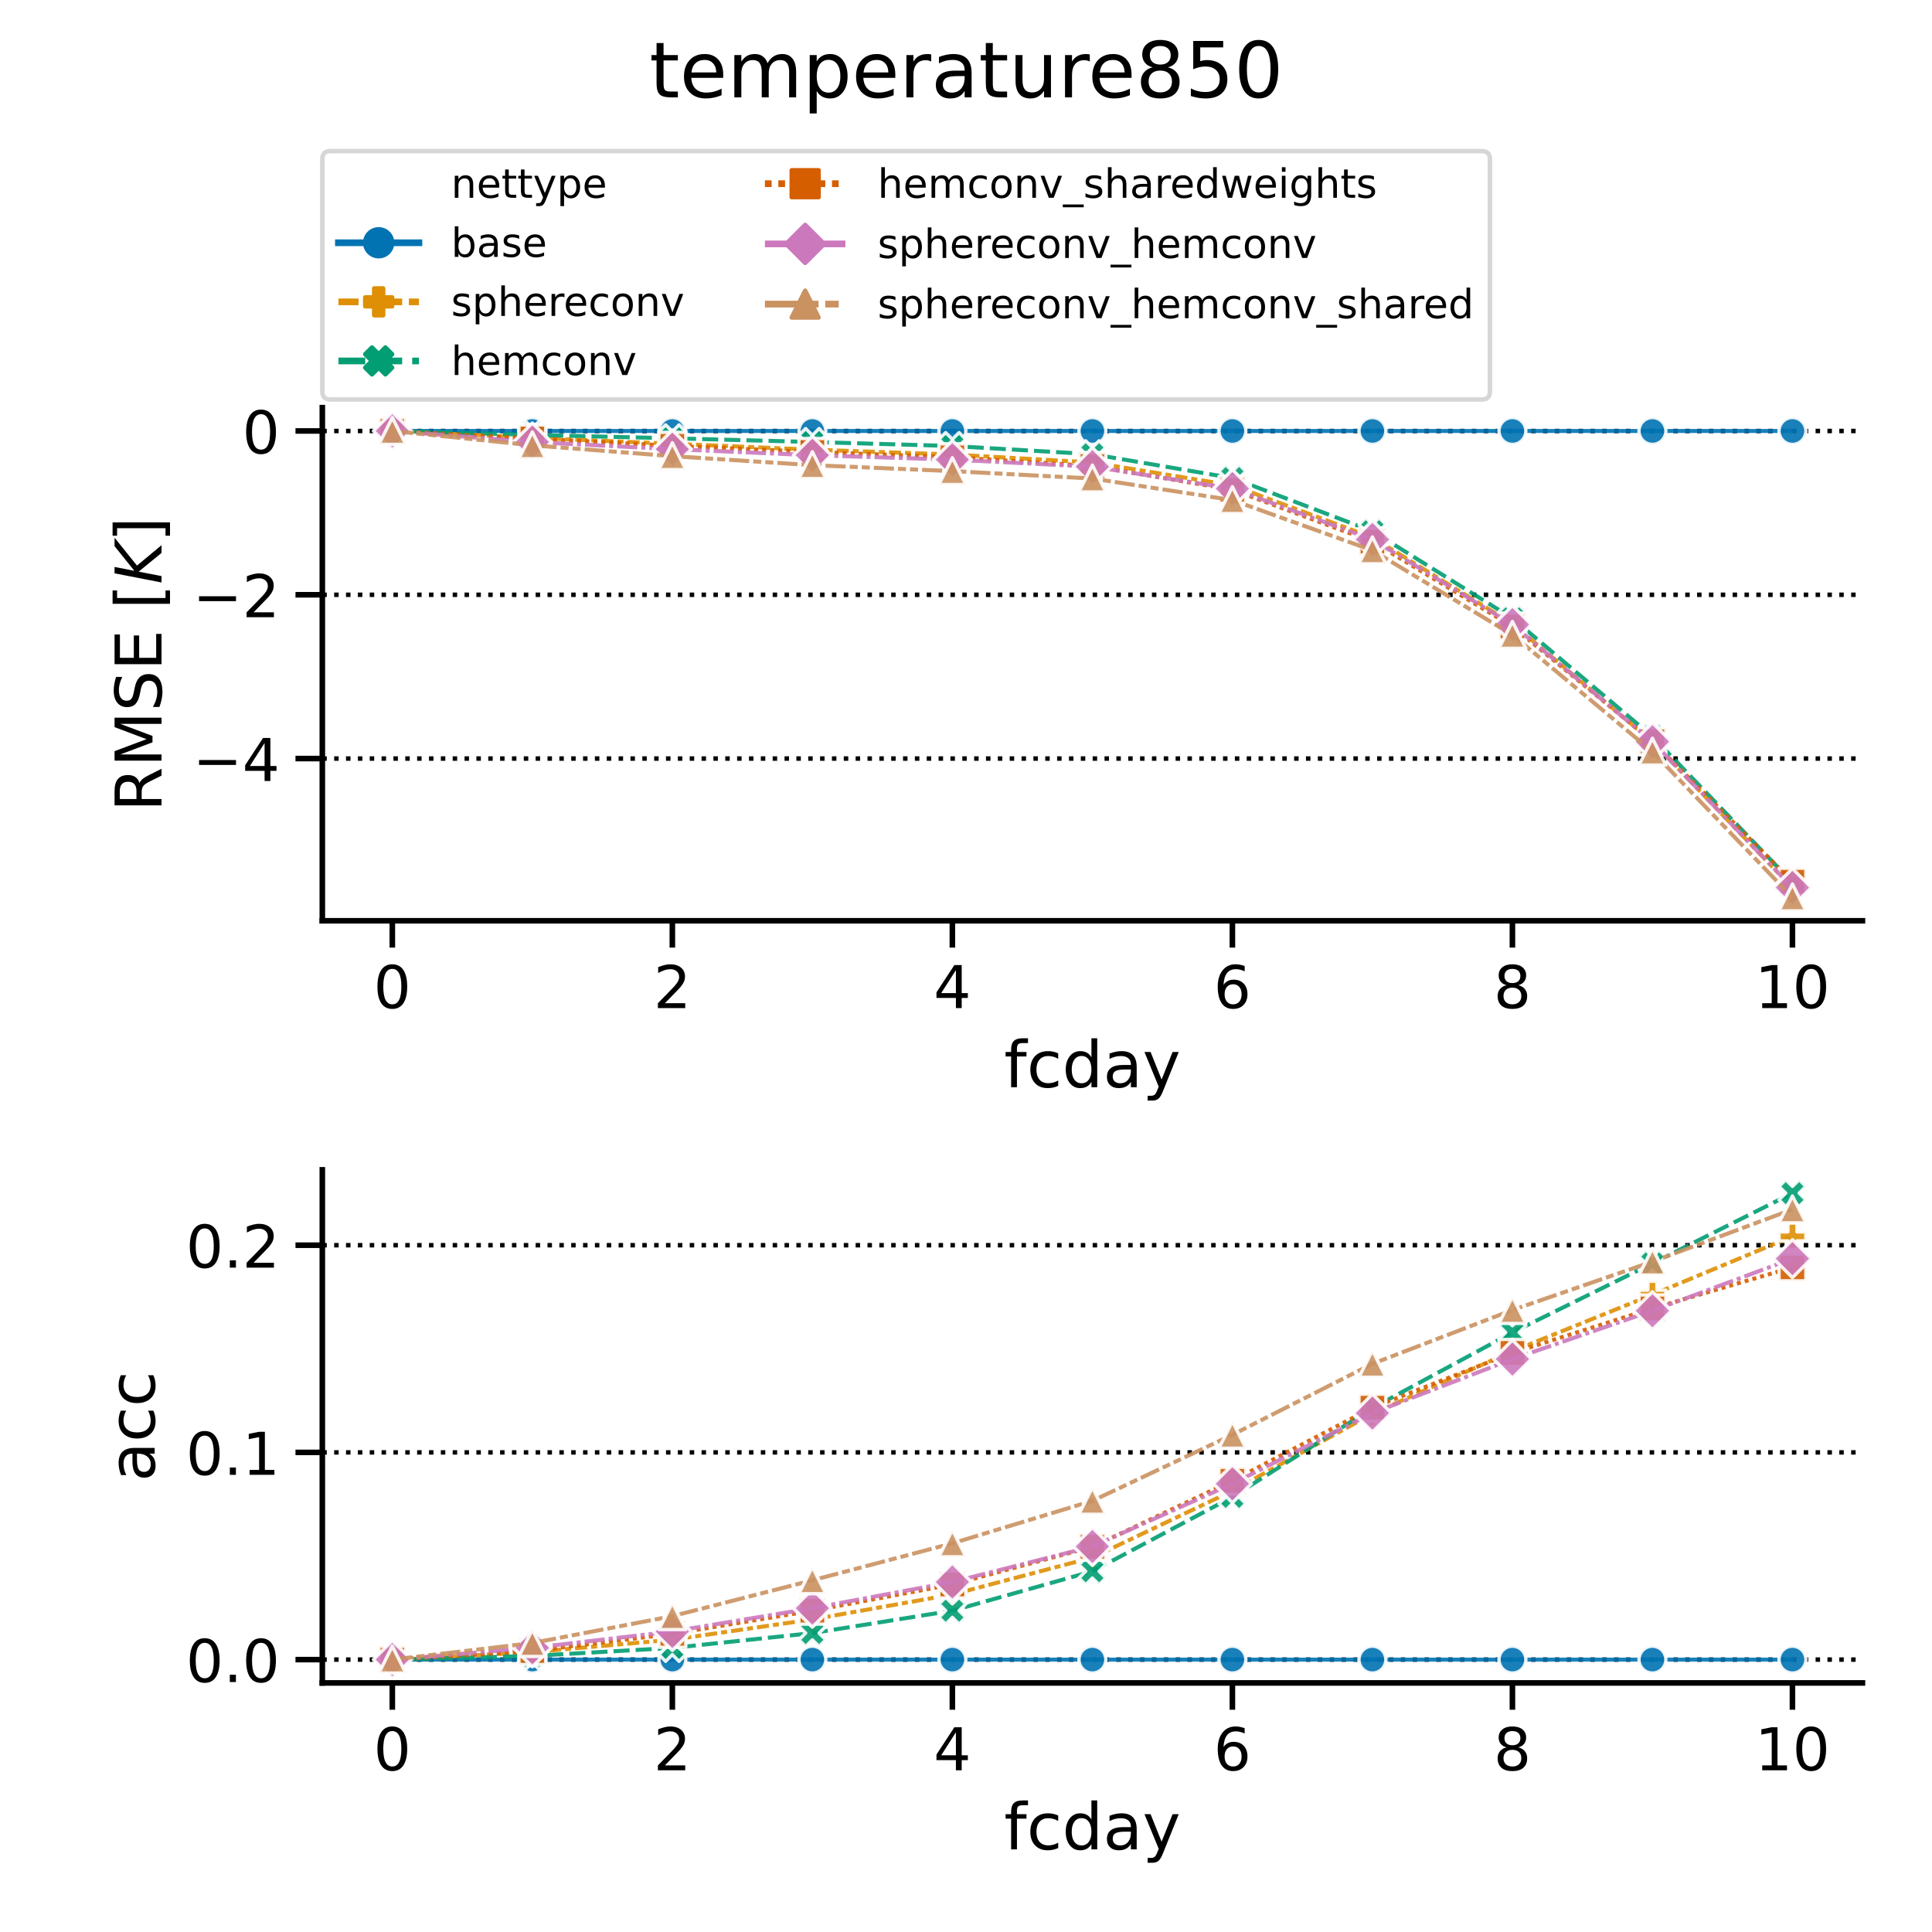 <?xml version="1.0" encoding="utf-8" standalone="no"?>
<!DOCTYPE svg PUBLIC "-//W3C//DTD SVG 1.1//EN"
  "http://www.w3.org/Graphics/SVG/1.1/DTD/svg11.dtd">
<!-- Created with matplotlib (https://matplotlib.org/) -->
<svg height="432pt" version="1.1" viewBox="0 0 432 432" width="432pt" xmlns="http://www.w3.org/2000/svg" xmlns:xlink="http://www.w3.org/1999/xlink">
 <defs>
  <style type="text/css">
*{stroke-linecap:butt;stroke-linejoin:round;}
  </style>
 </defs>
 <g id="figure_1">
  <g id="patch_1">
   <path d="M 0 432 
L 432 432 
L 432 0 
L 0 0 
z
" style="fill:#ffffff;"/>
  </g>
  <g id="axes_1">
   <g id="patch_2">
    <path d="M 72.072 205.884 
L 416.448 205.884 
L 416.448 91.152 
L 72.072 91.152 
z
" style="fill:#ffffff;"/>
   </g>
   <g id="matplotlib.axis_1">
    <g id="xtick_1">
     <g id="line2d_1">
      <defs>
       <path d="M 0 0 
L 0 6 
" id="md3f247eb77" style="stroke:#000000;stroke-width:1.25;"/>
      </defs>
      <g>
       <use style="stroke:#000000;stroke-width:1.25;" x="87.725" xlink:href="#md3f247eb77" y="205.884"/>
      </g>
     </g>
     <g id="text_1">
      <!-- 0 -->
      <defs>
       <path d="M 31.781 66.406 
Q 24.172 66.406 20.328 58.906 
Q 16.5 51.422 16.5 36.375 
Q 16.5 21.391 20.328 13.891 
Q 24.172 6.391 31.781 6.391 
Q 39.453 6.391 43.281 13.891 
Q 47.125 21.391 47.125 36.375 
Q 47.125 51.422 43.281 58.906 
Q 39.453 66.406 31.781 66.406 
z
M 31.781 74.219 
Q 44.047 74.219 50.516 64.516 
Q 56.984 54.828 56.984 36.375 
Q 56.984 17.969 50.516 8.266 
Q 44.047 -1.422 31.781 -1.422 
Q 19.531 -1.422 13.062 8.266 
Q 6.594 17.969 6.594 36.375 
Q 6.594 54.828 13.062 64.516 
Q 19.531 74.219 31.781 74.219 
z
" id="DejaVuSans-48"/>
      </defs>
      <g transform="translate(83.526 225.414)scale(0.132 -0.132)">
       <use xlink:href="#DejaVuSans-48"/>
      </g>
     </g>
    </g>
    <g id="xtick_2">
     <g id="line2d_2">
      <g>
       <use style="stroke:#000000;stroke-width:1.25;" x="150.339" xlink:href="#md3f247eb77" y="205.884"/>
      </g>
     </g>
     <g id="text_2">
      <!-- 2 -->
      <defs>
       <path d="M 19.188 8.297 
L 53.609 8.297 
L 53.609 0 
L 7.328 0 
L 7.328 8.297 
Q 12.938 14.109 22.625 23.891 
Q 32.328 33.688 34.812 36.531 
Q 39.547 41.844 41.422 45.531 
Q 43.312 49.219 43.312 52.781 
Q 43.312 58.594 39.234 62.25 
Q 35.156 65.922 28.609 65.922 
Q 23.969 65.922 18.812 64.312 
Q 13.672 62.703 7.812 59.422 
L 7.812 69.391 
Q 13.766 71.781 18.938 73 
Q 24.125 74.219 28.422 74.219 
Q 39.75 74.219 46.484 68.547 
Q 53.219 62.891 53.219 53.422 
Q 53.219 48.922 51.531 44.891 
Q 49.859 40.875 45.406 35.406 
Q 44.188 33.984 37.641 27.219 
Q 31.109 20.453 19.188 8.297 
z
" id="DejaVuSans-50"/>
      </defs>
      <g transform="translate(146.14 225.414)scale(0.132 -0.132)">
       <use xlink:href="#DejaVuSans-50"/>
      </g>
     </g>
    </g>
    <g id="xtick_3">
     <g id="line2d_3">
      <g>
       <use style="stroke:#000000;stroke-width:1.25;" x="212.953" xlink:href="#md3f247eb77" y="205.884"/>
      </g>
     </g>
     <g id="text_3">
      <!-- 4 -->
      <defs>
       <path d="M 37.797 64.312 
L 12.891 25.391 
L 37.797 25.391 
z
M 35.203 72.906 
L 47.609 72.906 
L 47.609 25.391 
L 58.016 25.391 
L 58.016 17.188 
L 47.609 17.188 
L 47.609 0 
L 37.797 0 
L 37.797 17.188 
L 4.891 17.188 
L 4.891 26.703 
z
" id="DejaVuSans-52"/>
      </defs>
      <g transform="translate(208.754 225.414)scale(0.132 -0.132)">
       <use xlink:href="#DejaVuSans-52"/>
      </g>
     </g>
    </g>
    <g id="xtick_4">
     <g id="line2d_4">
      <g>
       <use style="stroke:#000000;stroke-width:1.25;" x="275.567" xlink:href="#md3f247eb77" y="205.884"/>
      </g>
     </g>
     <g id="text_4">
      <!-- 6 -->
      <defs>
       <path d="M 33.016 40.375 
Q 26.375 40.375 22.484 35.828 
Q 18.609 31.297 18.609 23.391 
Q 18.609 15.531 22.484 10.953 
Q 26.375 6.391 33.016 6.391 
Q 39.656 6.391 43.531 10.953 
Q 47.406 15.531 47.406 23.391 
Q 47.406 31.297 43.531 35.828 
Q 39.656 40.375 33.016 40.375 
z
M 52.594 71.297 
L 52.594 62.312 
Q 48.875 64.062 45.094 64.984 
Q 41.312 65.922 37.594 65.922 
Q 27.828 65.922 22.672 59.328 
Q 17.531 52.734 16.797 39.406 
Q 19.672 43.656 24.016 45.922 
Q 28.375 48.188 33.594 48.188 
Q 44.578 48.188 50.953 41.516 
Q 57.328 34.859 57.328 23.391 
Q 57.328 12.156 50.688 5.359 
Q 44.047 -1.422 33.016 -1.422 
Q 20.359 -1.422 13.672 8.266 
Q 6.984 17.969 6.984 36.375 
Q 6.984 53.656 15.188 63.938 
Q 23.391 74.219 37.203 74.219 
Q 40.922 74.219 44.703 73.484 
Q 48.484 72.75 52.594 71.297 
z
" id="DejaVuSans-54"/>
      </defs>
      <g transform="translate(271.368 225.414)scale(0.132 -0.132)">
       <use xlink:href="#DejaVuSans-54"/>
      </g>
     </g>
    </g>
    <g id="xtick_5">
     <g id="line2d_5">
      <g>
       <use style="stroke:#000000;stroke-width:1.25;" x="338.181" xlink:href="#md3f247eb77" y="205.884"/>
      </g>
     </g>
     <g id="text_5">
      <!-- 8 -->
      <defs>
       <path d="M 31.781 34.625 
Q 24.75 34.625 20.719 30.859 
Q 16.703 27.094 16.703 20.516 
Q 16.703 13.922 20.719 10.156 
Q 24.75 6.391 31.781 6.391 
Q 38.812 6.391 42.859 10.172 
Q 46.922 13.969 46.922 20.516 
Q 46.922 27.094 42.891 30.859 
Q 38.875 34.625 31.781 34.625 
z
M 21.922 38.812 
Q 15.578 40.375 12.031 44.719 
Q 8.5 49.078 8.5 55.328 
Q 8.5 64.062 14.719 69.141 
Q 20.953 74.219 31.781 74.219 
Q 42.672 74.219 48.875 69.141 
Q 55.078 64.062 55.078 55.328 
Q 55.078 49.078 51.531 44.719 
Q 48 40.375 41.703 38.812 
Q 48.828 37.156 52.797 32.312 
Q 56.781 27.484 56.781 20.516 
Q 56.781 9.906 50.312 4.234 
Q 43.844 -1.422 31.781 -1.422 
Q 19.734 -1.422 13.25 4.234 
Q 6.781 9.906 6.781 20.516 
Q 6.781 27.484 10.781 32.312 
Q 14.797 37.156 21.922 38.812 
z
M 18.312 54.391 
Q 18.312 48.734 21.844 45.562 
Q 25.391 42.391 31.781 42.391 
Q 38.141 42.391 41.719 45.562 
Q 45.312 48.734 45.312 54.391 
Q 45.312 60.062 41.719 63.234 
Q 38.141 66.406 31.781 66.406 
Q 25.391 66.406 21.844 63.234 
Q 18.312 60.062 18.312 54.391 
z
" id="DejaVuSans-56"/>
      </defs>
      <g transform="translate(333.981 225.414)scale(0.132 -0.132)">
       <use xlink:href="#DejaVuSans-56"/>
      </g>
     </g>
    </g>
    <g id="xtick_6">
     <g id="line2d_6">
      <g>
       <use style="stroke:#000000;stroke-width:1.25;" x="400.795" xlink:href="#md3f247eb77" y="205.884"/>
      </g>
     </g>
     <g id="text_6">
      <!-- 10 -->
      <defs>
       <path d="M 12.406 8.297 
L 28.516 8.297 
L 28.516 63.922 
L 10.984 60.406 
L 10.984 69.391 
L 28.422 72.906 
L 38.281 72.906 
L 38.281 8.297 
L 54.391 8.297 
L 54.391 0 
L 12.406 0 
z
" id="DejaVuSans-49"/>
      </defs>
      <g transform="translate(392.396 225.414)scale(0.132 -0.132)">
       <use xlink:href="#DejaVuSans-49"/>
       <use x="63.623" xlink:href="#DejaVuSans-48"/>
      </g>
     </g>
    </g>
    <g id="text_7">
     <!-- fcday -->
     <defs>
      <path d="M 37.109 75.984 
L 37.109 68.5 
L 28.516 68.5 
Q 23.688 68.5 21.797 66.547 
Q 19.922 64.594 19.922 59.516 
L 19.922 54.688 
L 34.719 54.688 
L 34.719 47.703 
L 19.922 47.703 
L 19.922 0 
L 10.891 0 
L 10.891 47.703 
L 2.297 47.703 
L 2.297 54.688 
L 10.891 54.688 
L 10.891 58.5 
Q 10.891 67.625 15.141 71.797 
Q 19.391 75.984 28.609 75.984 
z
" id="DejaVuSans-102"/>
      <path d="M 48.781 52.594 
L 48.781 44.188 
Q 44.969 46.297 41.141 47.344 
Q 37.312 48.391 33.406 48.391 
Q 24.656 48.391 19.812 42.844 
Q 14.984 37.312 14.984 27.297 
Q 14.984 17.281 19.812 11.734 
Q 24.656 6.203 33.406 6.203 
Q 37.312 6.203 41.141 7.25 
Q 44.969 8.297 48.781 10.406 
L 48.781 2.094 
Q 45.016 0.344 40.984 -0.531 
Q 36.969 -1.422 32.422 -1.422 
Q 20.062 -1.422 12.781 6.344 
Q 5.516 14.109 5.516 27.297 
Q 5.516 40.672 12.859 48.328 
Q 20.219 56 33.016 56 
Q 37.156 56 41.109 55.141 
Q 45.062 54.297 48.781 52.594 
z
" id="DejaVuSans-99"/>
      <path d="M 45.406 46.391 
L 45.406 75.984 
L 54.391 75.984 
L 54.391 0 
L 45.406 0 
L 45.406 8.203 
Q 42.578 3.328 38.25 0.953 
Q 33.938 -1.422 27.875 -1.422 
Q 17.969 -1.422 11.734 6.484 
Q 5.516 14.406 5.516 27.297 
Q 5.516 40.188 11.734 48.094 
Q 17.969 56 27.875 56 
Q 33.938 56 38.25 53.625 
Q 42.578 51.266 45.406 46.391 
z
M 14.797 27.297 
Q 14.797 17.391 18.875 11.75 
Q 22.953 6.109 30.078 6.109 
Q 37.203 6.109 41.297 11.75 
Q 45.406 17.391 45.406 27.297 
Q 45.406 37.203 41.297 42.844 
Q 37.203 48.484 30.078 48.484 
Q 22.953 48.484 18.875 42.844 
Q 14.797 37.203 14.797 27.297 
z
" id="DejaVuSans-100"/>
      <path d="M 34.281 27.484 
Q 23.391 27.484 19.188 25 
Q 14.984 22.516 14.984 16.5 
Q 14.984 11.719 18.141 8.906 
Q 21.297 6.109 26.703 6.109 
Q 34.188 6.109 38.703 11.406 
Q 43.219 16.703 43.219 25.484 
L 43.219 27.484 
z
M 52.203 31.203 
L 52.203 0 
L 43.219 0 
L 43.219 8.297 
Q 40.141 3.328 35.547 0.953 
Q 30.953 -1.422 24.312 -1.422 
Q 15.922 -1.422 10.953 3.297 
Q 6 8.016 6 15.922 
Q 6 25.141 12.172 29.828 
Q 18.359 34.516 30.609 34.516 
L 43.219 34.516 
L 43.219 35.406 
Q 43.219 41.609 39.141 45 
Q 35.062 48.391 27.688 48.391 
Q 23 48.391 18.547 47.266 
Q 14.109 46.141 10.016 43.891 
L 10.016 52.203 
Q 14.938 54.109 19.578 55.047 
Q 24.219 56 28.609 56 
Q 40.484 56 46.344 49.844 
Q 52.203 43.703 52.203 31.203 
z
" id="DejaVuSans-97"/>
      <path d="M 32.172 -5.078 
Q 28.375 -14.844 24.75 -17.812 
Q 21.141 -20.797 15.094 -20.797 
L 7.906 -20.797 
L 7.906 -13.281 
L 13.188 -13.281 
Q 16.891 -13.281 18.938 -11.516 
Q 21 -9.766 23.484 -3.219 
L 25.094 0.875 
L 2.984 54.688 
L 12.5 54.688 
L 29.594 11.922 
L 46.688 54.688 
L 56.203 54.688 
z
" id="DejaVuSans-121"/>
     </defs>
     <g transform="translate(224.522 243.101)scale(0.144 -0.144)">
      <use xlink:href="#DejaVuSans-102"/>
      <use x="35.205" xlink:href="#DejaVuSans-99"/>
      <use x="90.186" xlink:href="#DejaVuSans-100"/>
      <use x="153.662" xlink:href="#DejaVuSans-97"/>
      <use x="214.941" xlink:href="#DejaVuSans-121"/>
     </g>
    </g>
   </g>
   <g id="matplotlib.axis_2">
    <g id="ytick_1">
     <g id="line2d_7">
      <path clip-path="url(#p50c2736022)" d="M 72.072 169.616 
L 416.448 169.616 
" style="fill:none;stroke:#000000;stroke-dasharray:1,1.65;stroke-dashoffset:0;"/>
     </g>
     <g id="line2d_8">
      <defs>
       <path d="M 0 0 
L -6 0 
" id="m35fb70b325" style="stroke:#000000;stroke-width:1.25;"/>
      </defs>
      <g>
       <use style="stroke:#000000;stroke-width:1.25;" x="72.072" xlink:href="#m35fb70b325" y="169.616"/>
      </g>
     </g>
     <g id="text_8">
      <!-- −4 -->
      <defs>
       <path d="M 10.594 35.5 
L 73.188 35.5 
L 73.188 27.203 
L 10.594 27.203 
z
" id="DejaVuSans-8722"/>
      </defs>
      <g transform="translate(43.112 174.631)scale(0.132 -0.132)">
       <use xlink:href="#DejaVuSans-8722"/>
       <use x="83.789" xlink:href="#DejaVuSans-52"/>
      </g>
     </g>
    </g>
    <g id="ytick_2">
     <g id="line2d_9">
      <path clip-path="url(#p50c2736022)" d="M 72.072 132.992 
L 416.448 132.992 
" style="fill:none;stroke:#000000;stroke-dasharray:1,1.65;stroke-dashoffset:0;"/>
     </g>
     <g id="line2d_10">
      <g>
       <use style="stroke:#000000;stroke-width:1.25;" x="72.072" xlink:href="#m35fb70b325" y="132.992"/>
      </g>
     </g>
     <g id="text_9">
      <!-- −2 -->
      <g transform="translate(43.112 138.007)scale(0.132 -0.132)">
       <use xlink:href="#DejaVuSans-8722"/>
       <use x="83.789" xlink:href="#DejaVuSans-50"/>
      </g>
     </g>
    </g>
    <g id="ytick_3">
     <g id="line2d_11">
      <path clip-path="url(#p50c2736022)" d="M 72.072 96.367 
L 416.448 96.367 
" style="fill:none;stroke:#000000;stroke-dasharray:1,1.65;stroke-dashoffset:0;"/>
     </g>
     <g id="line2d_12">
      <g>
       <use style="stroke:#000000;stroke-width:1.25;" x="72.072" xlink:href="#m35fb70b325" y="96.367"/>
      </g>
     </g>
     <g id="text_10">
      <!-- 0 -->
      <g transform="translate(54.173 101.382)scale(0.132 -0.132)">
       <use xlink:href="#DejaVuSans-48"/>
      </g>
     </g>
    </g>
    <g id="text_11">
     <!-- RMSE $[K]$ -->
     <defs>
      <path d="M 44.391 34.188 
Q 47.562 33.109 50.562 29.594 
Q 53.562 26.078 56.594 19.922 
L 66.609 0 
L 56 0 
L 46.688 18.703 
Q 43.062 26.031 39.672 28.422 
Q 36.281 30.812 30.422 30.812 
L 19.672 30.812 
L 19.672 0 
L 9.812 0 
L 9.812 72.906 
L 32.078 72.906 
Q 44.578 72.906 50.734 67.672 
Q 56.891 62.453 56.891 51.906 
Q 56.891 45.016 53.688 40.469 
Q 50.484 35.938 44.391 34.188 
z
M 19.672 64.797 
L 19.672 38.922 
L 32.078 38.922 
Q 39.203 38.922 42.844 42.219 
Q 46.484 45.516 46.484 51.906 
Q 46.484 58.297 42.844 61.547 
Q 39.203 64.797 32.078 64.797 
z
" id="DejaVuSans-82"/>
      <path d="M 9.812 72.906 
L 24.516 72.906 
L 43.109 23.297 
L 61.812 72.906 
L 76.516 72.906 
L 76.516 0 
L 66.891 0 
L 66.891 64.016 
L 48.094 14.016 
L 38.188 14.016 
L 19.391 64.016 
L 19.391 0 
L 9.812 0 
z
" id="DejaVuSans-77"/>
      <path d="M 53.516 70.516 
L 53.516 60.891 
Q 47.906 63.578 42.922 64.891 
Q 37.938 66.219 33.297 66.219 
Q 25.25 66.219 20.875 63.094 
Q 16.5 59.969 16.5 54.203 
Q 16.5 49.359 19.406 46.891 
Q 22.312 44.438 30.422 42.922 
L 36.375 41.703 
Q 47.406 39.594 52.656 34.297 
Q 57.906 29 57.906 20.125 
Q 57.906 9.516 50.797 4.047 
Q 43.703 -1.422 29.984 -1.422 
Q 24.812 -1.422 18.969 -0.25 
Q 13.141 0.922 6.891 3.219 
L 6.891 13.375 
Q 12.891 10.016 18.656 8.297 
Q 24.422 6.594 29.984 6.594 
Q 38.422 6.594 43.016 9.906 
Q 47.609 13.234 47.609 19.391 
Q 47.609 24.75 44.312 27.781 
Q 41.016 30.812 33.5 32.328 
L 27.484 33.5 
Q 16.453 35.688 11.516 40.375 
Q 6.594 45.062 6.594 53.422 
Q 6.594 63.094 13.406 68.656 
Q 20.219 74.219 32.172 74.219 
Q 37.312 74.219 42.625 73.281 
Q 47.953 72.359 53.516 70.516 
z
" id="DejaVuSans-83"/>
      <path d="M 9.812 72.906 
L 55.906 72.906 
L 55.906 64.594 
L 19.672 64.594 
L 19.672 43.016 
L 54.391 43.016 
L 54.391 34.719 
L 19.672 34.719 
L 19.672 8.297 
L 56.781 8.297 
L 56.781 0 
L 9.812 0 
z
" id="DejaVuSans-69"/>
      <path id="DejaVuSans-32"/>
      <path d="M 8.594 75.984 
L 29.297 75.984 
L 29.297 69 
L 17.578 69 
L 17.578 -6.203 
L 29.297 -6.203 
L 29.297 -13.188 
L 8.594 -13.188 
z
" id="DejaVuSans-91"/>
      <path d="M 16.891 72.906 
L 26.812 72.906 
L 20.797 42.188 
L 59.078 72.906 
L 72.219 72.906 
L 28.906 38.094 
L 60.594 0 
L 48.578 0 
L 19.484 35.5 
L 12.594 0 
L 2.688 0 
z
" id="DejaVuSans-Oblique-75"/>
      <path d="M 30.422 75.984 
L 30.422 -13.188 
L 9.719 -13.188 
L 9.719 -6.203 
L 21.391 -6.203 
L 21.391 69 
L 9.719 69 
L 9.719 75.984 
z
" id="DejaVuSans-93"/>
     </defs>
     <g transform="translate(36.118 181.494)rotate(-90)scale(0.144 -0.144)">
      <use transform="translate(0 0.016)" xlink:href="#DejaVuSans-82"/>
      <use transform="translate(69.482 0.016)" xlink:href="#DejaVuSans-77"/>
      <use transform="translate(155.762 0.016)" xlink:href="#DejaVuSans-83"/>
      <use transform="translate(219.238 0.016)" xlink:href="#DejaVuSans-69"/>
      <use transform="translate(282.422 0.016)" xlink:href="#DejaVuSans-32"/>
      <use transform="translate(314.209 0.016)" xlink:href="#DejaVuSans-91"/>
      <use transform="translate(353.223 0.016)" xlink:href="#DejaVuSans-Oblique-75"/>
      <use transform="translate(418.799 0.016)" xlink:href="#DejaVuSans-93"/>
     </g>
    </g>
   </g>
   <g id="line2d_13">
    <path clip-path="url(#p50c2736022)" d="M 87.725 96.367 
L 119.032 96.367 
L 150.339 96.367 
L 181.646 96.367 
L 212.953 96.367 
L 244.26 96.367 
L 275.567 96.367 
L 306.874 96.367 
L 338.181 96.367 
L 369.488 96.367 
L 400.795 96.367 
" style="fill:none;stroke:#0173b2;stroke-linecap:square;stroke-opacity:0.9;stroke-width:0.9;"/>
    <defs>
     <path d="M 0 3 
C 0.796 3 1.559 2.684 2.121 2.121 
C 2.684 1.559 3 0.796 3 0 
C 3 -0.796 2.684 -1.559 2.121 -2.121 
C 1.559 -2.684 0.796 -3 0 -3 
C -0.796 -3 -1.559 -2.684 -2.121 -2.121 
C -2.684 -1.559 -3 -0.796 -3 0 
C -3 0.796 -2.684 1.559 -2.121 2.121 
C -1.559 2.684 -0.796 3 0 3 
z
" id="meee0768a25" style="stroke:#ffffff;stroke-opacity:0.9;stroke-width:0.75;"/>
    </defs>
    <g clip-path="url(#p50c2736022)">
     <use style="fill:#0173b2;fill-opacity:0.9;stroke:#ffffff;stroke-opacity:0.9;stroke-width:0.75;" x="87.725" xlink:href="#meee0768a25" y="96.367"/>
     <use style="fill:#0173b2;fill-opacity:0.9;stroke:#ffffff;stroke-opacity:0.9;stroke-width:0.75;" x="119.032" xlink:href="#meee0768a25" y="96.367"/>
     <use style="fill:#0173b2;fill-opacity:0.9;stroke:#ffffff;stroke-opacity:0.9;stroke-width:0.75;" x="150.339" xlink:href="#meee0768a25" y="96.367"/>
     <use style="fill:#0173b2;fill-opacity:0.9;stroke:#ffffff;stroke-opacity:0.9;stroke-width:0.75;" x="181.646" xlink:href="#meee0768a25" y="96.367"/>
     <use style="fill:#0173b2;fill-opacity:0.9;stroke:#ffffff;stroke-opacity:0.9;stroke-width:0.75;" x="212.953" xlink:href="#meee0768a25" y="96.367"/>
     <use style="fill:#0173b2;fill-opacity:0.9;stroke:#ffffff;stroke-opacity:0.9;stroke-width:0.75;" x="244.26" xlink:href="#meee0768a25" y="96.367"/>
     <use style="fill:#0173b2;fill-opacity:0.9;stroke:#ffffff;stroke-opacity:0.9;stroke-width:0.75;" x="275.567" xlink:href="#meee0768a25" y="96.367"/>
     <use style="fill:#0173b2;fill-opacity:0.9;stroke:#ffffff;stroke-opacity:0.9;stroke-width:0.75;" x="306.874" xlink:href="#meee0768a25" y="96.367"/>
     <use style="fill:#0173b2;fill-opacity:0.9;stroke:#ffffff;stroke-opacity:0.9;stroke-width:0.75;" x="338.181" xlink:href="#meee0768a25" y="96.367"/>
     <use style="fill:#0173b2;fill-opacity:0.9;stroke:#ffffff;stroke-opacity:0.9;stroke-width:0.75;" x="369.488" xlink:href="#meee0768a25" y="96.367"/>
     <use style="fill:#0173b2;fill-opacity:0.9;stroke:#ffffff;stroke-opacity:0.9;stroke-width:0.75;" x="400.795" xlink:href="#meee0768a25" y="96.367"/>
    </g>
   </g>
   <g id="line2d_14">
    <path clip-path="url(#p50c2736022)" d="M 87.725 96.367 
L 119.032 97.908 
L 150.339 99.215 
L 181.646 100.542 
L 212.953 101.63 
L 244.26 103.405 
L 275.567 108.537 
L 306.874 120.178 
L 338.181 139.472 
L 369.488 165.84 
L 400.795 198.515 
" style="fill:none;stroke:#de8f05;stroke-dasharray:2.7,0.9,1.35,0.9;stroke-dashoffset:0;stroke-opacity:0.9;stroke-width:0.9;"/>
    <defs>
     <path d="M -1 3 
L 1 3 
L 1 1 
L 3 1 
L 3 -1 
L 1 -1 
L 1 -3 
L -1 -3 
L -1 -1 
L -3 -1 
L -3 1 
L -1 1 
z
" id="m767d59ae65" style="stroke:#ffffff;stroke-linejoin:miter;stroke-opacity:0.9;stroke-width:0.75;"/>
    </defs>
    <g clip-path="url(#p50c2736022)">
     <use style="fill:#de8f05;fill-opacity:0.9;stroke:#ffffff;stroke-linejoin:miter;stroke-opacity:0.9;stroke-width:0.75;" x="87.725" xlink:href="#m767d59ae65" y="96.367"/>
     <use style="fill:#de8f05;fill-opacity:0.9;stroke:#ffffff;stroke-linejoin:miter;stroke-opacity:0.9;stroke-width:0.75;" x="119.032" xlink:href="#m767d59ae65" y="97.908"/>
     <use style="fill:#de8f05;fill-opacity:0.9;stroke:#ffffff;stroke-linejoin:miter;stroke-opacity:0.9;stroke-width:0.75;" x="150.339" xlink:href="#m767d59ae65" y="99.215"/>
     <use style="fill:#de8f05;fill-opacity:0.9;stroke:#ffffff;stroke-linejoin:miter;stroke-opacity:0.9;stroke-width:0.75;" x="181.646" xlink:href="#m767d59ae65" y="100.542"/>
     <use style="fill:#de8f05;fill-opacity:0.9;stroke:#ffffff;stroke-linejoin:miter;stroke-opacity:0.9;stroke-width:0.75;" x="212.953" xlink:href="#m767d59ae65" y="101.63"/>
     <use style="fill:#de8f05;fill-opacity:0.9;stroke:#ffffff;stroke-linejoin:miter;stroke-opacity:0.9;stroke-width:0.75;" x="244.26" xlink:href="#m767d59ae65" y="103.405"/>
     <use style="fill:#de8f05;fill-opacity:0.9;stroke:#ffffff;stroke-linejoin:miter;stroke-opacity:0.9;stroke-width:0.75;" x="275.567" xlink:href="#m767d59ae65" y="108.537"/>
     <use style="fill:#de8f05;fill-opacity:0.9;stroke:#ffffff;stroke-linejoin:miter;stroke-opacity:0.9;stroke-width:0.75;" x="306.874" xlink:href="#m767d59ae65" y="120.178"/>
     <use style="fill:#de8f05;fill-opacity:0.9;stroke:#ffffff;stroke-linejoin:miter;stroke-opacity:0.9;stroke-width:0.75;" x="338.181" xlink:href="#m767d59ae65" y="139.472"/>
     <use style="fill:#de8f05;fill-opacity:0.9;stroke:#ffffff;stroke-linejoin:miter;stroke-opacity:0.9;stroke-width:0.75;" x="369.488" xlink:href="#m767d59ae65" y="165.84"/>
     <use style="fill:#de8f05;fill-opacity:0.9;stroke:#ffffff;stroke-linejoin:miter;stroke-opacity:0.9;stroke-width:0.75;" x="400.795" xlink:href="#m767d59ae65" y="198.515"/>
    </g>
   </g>
   <g id="line2d_15">
    <path clip-path="url(#p50c2736022)" d="M 87.725 96.367 
L 119.032 97.241 
L 150.339 98.005 
L 181.646 98.827 
L 212.953 99.729 
L 244.26 101.561 
L 275.567 106.887 
L 306.874 118.777 
L 338.181 138.26 
L 369.488 164.702 
L 400.795 197.33 
" style="fill:none;stroke:#029e73;stroke-dasharray:3.6,1.35;stroke-dashoffset:0;stroke-opacity:0.9;stroke-width:0.9;"/>
    <defs>
     <path d="M -1.5 3 
L 0 1.5 
L 1.5 3 
L 3 1.5 
L 1.5 0 
L 3 -1.5 
L 1.5 -3 
L 0 -1.5 
L -1.5 -3 
L -3 -1.5 
L -1.5 0 
L -3 1.5 
z
" id="mfdbeaea968" style="stroke:#ffffff;stroke-linejoin:miter;stroke-opacity:0.9;stroke-width:0.75;"/>
    </defs>
    <g clip-path="url(#p50c2736022)">
     <use style="fill:#029e73;fill-opacity:0.9;stroke:#ffffff;stroke-linejoin:miter;stroke-opacity:0.9;stroke-width:0.75;" x="87.725" xlink:href="#mfdbeaea968" y="96.367"/>
     <use style="fill:#029e73;fill-opacity:0.9;stroke:#ffffff;stroke-linejoin:miter;stroke-opacity:0.9;stroke-width:0.75;" x="119.032" xlink:href="#mfdbeaea968" y="97.241"/>
     <use style="fill:#029e73;fill-opacity:0.9;stroke:#ffffff;stroke-linejoin:miter;stroke-opacity:0.9;stroke-width:0.75;" x="150.339" xlink:href="#mfdbeaea968" y="98.005"/>
     <use style="fill:#029e73;fill-opacity:0.9;stroke:#ffffff;stroke-linejoin:miter;stroke-opacity:0.9;stroke-width:0.75;" x="181.646" xlink:href="#mfdbeaea968" y="98.827"/>
     <use style="fill:#029e73;fill-opacity:0.9;stroke:#ffffff;stroke-linejoin:miter;stroke-opacity:0.9;stroke-width:0.75;" x="212.953" xlink:href="#mfdbeaea968" y="99.729"/>
     <use style="fill:#029e73;fill-opacity:0.9;stroke:#ffffff;stroke-linejoin:miter;stroke-opacity:0.9;stroke-width:0.75;" x="244.26" xlink:href="#mfdbeaea968" y="101.561"/>
     <use style="fill:#029e73;fill-opacity:0.9;stroke:#ffffff;stroke-linejoin:miter;stroke-opacity:0.9;stroke-width:0.75;" x="275.567" xlink:href="#mfdbeaea968" y="106.887"/>
     <use style="fill:#029e73;fill-opacity:0.9;stroke:#ffffff;stroke-linejoin:miter;stroke-opacity:0.9;stroke-width:0.75;" x="306.874" xlink:href="#mfdbeaea968" y="118.777"/>
     <use style="fill:#029e73;fill-opacity:0.9;stroke:#ffffff;stroke-linejoin:miter;stroke-opacity:0.9;stroke-width:0.75;" x="338.181" xlink:href="#mfdbeaea968" y="138.26"/>
     <use style="fill:#029e73;fill-opacity:0.9;stroke:#ffffff;stroke-linejoin:miter;stroke-opacity:0.9;stroke-width:0.75;" x="369.488" xlink:href="#mfdbeaea968" y="164.702"/>
     <use style="fill:#029e73;fill-opacity:0.9;stroke:#ffffff;stroke-linejoin:miter;stroke-opacity:0.9;stroke-width:0.75;" x="400.795" xlink:href="#mfdbeaea968" y="197.33"/>
    </g>
   </g>
   <g id="line2d_16">
    <path clip-path="url(#p50c2736022)" d="M 87.725 96.367 
L 119.032 98.039 
L 150.339 99.668 
L 181.646 101.048 
L 212.953 102.235 
L 244.26 104.203 
L 275.567 109.499 
L 306.874 121.108 
L 338.181 140.09 
L 369.488 165.757 
L 400.795 197.143 
" style="fill:none;stroke:#d55e00;stroke-dasharray:0.9,0.9;stroke-dashoffset:0;stroke-opacity:0.9;stroke-width:0.9;"/>
    <defs>
     <path d="M -3 3 
L 3 3 
L 3 -3 
L -3 -3 
z
" id="mb4a71520fa" style="stroke:#ffffff;stroke-linejoin:miter;stroke-opacity:0.9;stroke-width:0.75;"/>
    </defs>
    <g clip-path="url(#p50c2736022)">
     <use style="fill:#d55e00;fill-opacity:0.9;stroke:#ffffff;stroke-linejoin:miter;stroke-opacity:0.9;stroke-width:0.75;" x="87.725" xlink:href="#mb4a71520fa" y="96.367"/>
     <use style="fill:#d55e00;fill-opacity:0.9;stroke:#ffffff;stroke-linejoin:miter;stroke-opacity:0.9;stroke-width:0.75;" x="119.032" xlink:href="#mb4a71520fa" y="98.039"/>
     <use style="fill:#d55e00;fill-opacity:0.9;stroke:#ffffff;stroke-linejoin:miter;stroke-opacity:0.9;stroke-width:0.75;" x="150.339" xlink:href="#mb4a71520fa" y="99.668"/>
     <use style="fill:#d55e00;fill-opacity:0.9;stroke:#ffffff;stroke-linejoin:miter;stroke-opacity:0.9;stroke-width:0.75;" x="181.646" xlink:href="#mb4a71520fa" y="101.048"/>
     <use style="fill:#d55e00;fill-opacity:0.9;stroke:#ffffff;stroke-linejoin:miter;stroke-opacity:0.9;stroke-width:0.75;" x="212.953" xlink:href="#mb4a71520fa" y="102.235"/>
     <use style="fill:#d55e00;fill-opacity:0.9;stroke:#ffffff;stroke-linejoin:miter;stroke-opacity:0.9;stroke-width:0.75;" x="244.26" xlink:href="#mb4a71520fa" y="104.203"/>
     <use style="fill:#d55e00;fill-opacity:0.9;stroke:#ffffff;stroke-linejoin:miter;stroke-opacity:0.9;stroke-width:0.75;" x="275.567" xlink:href="#mb4a71520fa" y="109.499"/>
     <use style="fill:#d55e00;fill-opacity:0.9;stroke:#ffffff;stroke-linejoin:miter;stroke-opacity:0.9;stroke-width:0.75;" x="306.874" xlink:href="#mb4a71520fa" y="121.108"/>
     <use style="fill:#d55e00;fill-opacity:0.9;stroke:#ffffff;stroke-linejoin:miter;stroke-opacity:0.9;stroke-width:0.75;" x="338.181" xlink:href="#mb4a71520fa" y="140.09"/>
     <use style="fill:#d55e00;fill-opacity:0.9;stroke:#ffffff;stroke-linejoin:miter;stroke-opacity:0.9;stroke-width:0.75;" x="369.488" xlink:href="#mb4a71520fa" y="165.757"/>
     <use style="fill:#d55e00;fill-opacity:0.9;stroke:#ffffff;stroke-linejoin:miter;stroke-opacity:0.9;stroke-width:0.75;" x="400.795" xlink:href="#mb4a71520fa" y="197.143"/>
    </g>
   </g>
   <g id="line2d_17">
    <path clip-path="url(#p50c2736022)" d="M 87.725 96.367 
L 119.032 98.833 
L 150.339 100.431 
L 181.646 101.783 
L 212.953 102.77 
L 244.26 104.35 
L 275.567 109.254 
L 306.874 120.634 
L 338.181 139.664 
L 369.488 165.847 
L 400.795 198.46 
" style="fill:none;stroke:#cc78bc;stroke-dasharray:4.5,0.9,0.9,0.9;stroke-dashoffset:0;stroke-opacity:0.9;stroke-width:0.9;"/>
    <defs>
     <path d="M -0 4.243 
L 4.243 0 
L 0 -4.243 
L -4.243 -0 
z
" id="m428bc2186d" style="stroke:#ffffff;stroke-linejoin:miter;stroke-opacity:0.9;stroke-width:0.75;"/>
    </defs>
    <g clip-path="url(#p50c2736022)">
     <use style="fill:#cc78bc;fill-opacity:0.9;stroke:#ffffff;stroke-linejoin:miter;stroke-opacity:0.9;stroke-width:0.75;" x="87.725" xlink:href="#m428bc2186d" y="96.367"/>
     <use style="fill:#cc78bc;fill-opacity:0.9;stroke:#ffffff;stroke-linejoin:miter;stroke-opacity:0.9;stroke-width:0.75;" x="119.032" xlink:href="#m428bc2186d" y="98.833"/>
     <use style="fill:#cc78bc;fill-opacity:0.9;stroke:#ffffff;stroke-linejoin:miter;stroke-opacity:0.9;stroke-width:0.75;" x="150.339" xlink:href="#m428bc2186d" y="100.431"/>
     <use style="fill:#cc78bc;fill-opacity:0.9;stroke:#ffffff;stroke-linejoin:miter;stroke-opacity:0.9;stroke-width:0.75;" x="181.646" xlink:href="#m428bc2186d" y="101.783"/>
     <use style="fill:#cc78bc;fill-opacity:0.9;stroke:#ffffff;stroke-linejoin:miter;stroke-opacity:0.9;stroke-width:0.75;" x="212.953" xlink:href="#m428bc2186d" y="102.77"/>
     <use style="fill:#cc78bc;fill-opacity:0.9;stroke:#ffffff;stroke-linejoin:miter;stroke-opacity:0.9;stroke-width:0.75;" x="244.26" xlink:href="#m428bc2186d" y="104.35"/>
     <use style="fill:#cc78bc;fill-opacity:0.9;stroke:#ffffff;stroke-linejoin:miter;stroke-opacity:0.9;stroke-width:0.75;" x="275.567" xlink:href="#m428bc2186d" y="109.254"/>
     <use style="fill:#cc78bc;fill-opacity:0.9;stroke:#ffffff;stroke-linejoin:miter;stroke-opacity:0.9;stroke-width:0.75;" x="306.874" xlink:href="#m428bc2186d" y="120.634"/>
     <use style="fill:#cc78bc;fill-opacity:0.9;stroke:#ffffff;stroke-linejoin:miter;stroke-opacity:0.9;stroke-width:0.75;" x="338.181" xlink:href="#m428bc2186d" y="139.664"/>
     <use style="fill:#cc78bc;fill-opacity:0.9;stroke:#ffffff;stroke-linejoin:miter;stroke-opacity:0.9;stroke-width:0.75;" x="369.488" xlink:href="#m428bc2186d" y="165.847"/>
     <use style="fill:#cc78bc;fill-opacity:0.9;stroke:#ffffff;stroke-linejoin:miter;stroke-opacity:0.9;stroke-width:0.75;" x="400.795" xlink:href="#m428bc2186d" y="198.46"/>
    </g>
   </g>
   <g id="line2d_18">
    <path clip-path="url(#p50c2736022)" d="M 87.725 96.367 
L 119.032 99.574 
L 150.339 101.998 
L 181.646 104.009 
L 212.953 105.342 
L 244.26 106.998 
L 275.567 111.828 
L 306.874 123.057 
L 338.181 141.96 
L 369.488 168.07 
L 400.795 200.669 
" style="fill:none;stroke:#ca9161;stroke-dasharray:4.5,0.9,1.8,0.9,1.8,0.9;stroke-dashoffset:0;stroke-opacity:0.9;stroke-width:0.9;"/>
    <defs>
     <path d="M 0 -3 
L -3 3 
L 3 3 
z
" id="m62a6f0e334" style="stroke:#ffffff;stroke-linejoin:miter;stroke-opacity:0.9;stroke-width:0.75;"/>
    </defs>
    <g clip-path="url(#p50c2736022)">
     <use style="fill:#ca9161;fill-opacity:0.9;stroke:#ffffff;stroke-linejoin:miter;stroke-opacity:0.9;stroke-width:0.75;" x="87.725" xlink:href="#m62a6f0e334" y="96.367"/>
     <use style="fill:#ca9161;fill-opacity:0.9;stroke:#ffffff;stroke-linejoin:miter;stroke-opacity:0.9;stroke-width:0.75;" x="119.032" xlink:href="#m62a6f0e334" y="99.574"/>
     <use style="fill:#ca9161;fill-opacity:0.9;stroke:#ffffff;stroke-linejoin:miter;stroke-opacity:0.9;stroke-width:0.75;" x="150.339" xlink:href="#m62a6f0e334" y="101.998"/>
     <use style="fill:#ca9161;fill-opacity:0.9;stroke:#ffffff;stroke-linejoin:miter;stroke-opacity:0.9;stroke-width:0.75;" x="181.646" xlink:href="#m62a6f0e334" y="104.009"/>
     <use style="fill:#ca9161;fill-opacity:0.9;stroke:#ffffff;stroke-linejoin:miter;stroke-opacity:0.9;stroke-width:0.75;" x="212.953" xlink:href="#m62a6f0e334" y="105.342"/>
     <use style="fill:#ca9161;fill-opacity:0.9;stroke:#ffffff;stroke-linejoin:miter;stroke-opacity:0.9;stroke-width:0.75;" x="244.26" xlink:href="#m62a6f0e334" y="106.998"/>
     <use style="fill:#ca9161;fill-opacity:0.9;stroke:#ffffff;stroke-linejoin:miter;stroke-opacity:0.9;stroke-width:0.75;" x="275.567" xlink:href="#m62a6f0e334" y="111.828"/>
     <use style="fill:#ca9161;fill-opacity:0.9;stroke:#ffffff;stroke-linejoin:miter;stroke-opacity:0.9;stroke-width:0.75;" x="306.874" xlink:href="#m62a6f0e334" y="123.057"/>
     <use style="fill:#ca9161;fill-opacity:0.9;stroke:#ffffff;stroke-linejoin:miter;stroke-opacity:0.9;stroke-width:0.75;" x="338.181" xlink:href="#m62a6f0e334" y="141.96"/>
     <use style="fill:#ca9161;fill-opacity:0.9;stroke:#ffffff;stroke-linejoin:miter;stroke-opacity:0.9;stroke-width:0.75;" x="369.488" xlink:href="#m62a6f0e334" y="168.07"/>
     <use style="fill:#ca9161;fill-opacity:0.9;stroke:#ffffff;stroke-linejoin:miter;stroke-opacity:0.9;stroke-width:0.75;" x="400.795" xlink:href="#m62a6f0e334" y="200.669"/>
    </g>
   </g>
   <g id="line2d_19"/>
   <g id="line2d_20"/>
   <g id="line2d_21"/>
   <g id="line2d_22"/>
   <g id="line2d_23"/>
   <g id="line2d_24"/>
   <g id="line2d_25"/>
   <g id="patch_3">
    <path d="M 72.072 205.884 
L 72.072 91.152 
" style="fill:none;stroke:#000000;stroke-linecap:square;stroke-linejoin:miter;stroke-width:1.25;"/>
   </g>
   <g id="patch_4">
    <path d="M 72.072 205.884 
L 416.448 205.884 
" style="fill:none;stroke:#000000;stroke-linecap:square;stroke-linejoin:miter;stroke-width:1.25;"/>
   </g>
   <g id="legend_1">
    <g id="patch_5">
     <path d="M 73.872 89.327 
L 331.352 89.327 
Q 333.152 89.327 333.152 87.527 
L 333.152 35.586 
Q 333.152 33.786 331.352 33.786 
L 73.872 33.786 
Q 72.072 33.786 72.072 35.586 
L 72.072 87.527 
Q 72.072 89.327 73.872 89.327 
z
" style="fill:#ffffff;opacity:0.8;stroke:#cccccc;stroke-linejoin:miter;"/>
    </g>
    <g id="line2d_26">
     <path d="M 75.672 41.075 
L 93.672 41.075 
" style="fill:none;"/>
    </g>
    <g id="line2d_27"/>
    <g id="text_12">
     <!-- nettype -->
     <defs>
      <path d="M 54.891 33.016 
L 54.891 0 
L 45.906 0 
L 45.906 32.719 
Q 45.906 40.484 42.875 44.328 
Q 39.844 48.188 33.797 48.188 
Q 26.516 48.188 22.312 43.547 
Q 18.109 38.922 18.109 30.906 
L 18.109 0 
L 9.078 0 
L 9.078 54.688 
L 18.109 54.688 
L 18.109 46.188 
Q 21.344 51.125 25.703 53.562 
Q 30.078 56 35.797 56 
Q 45.219 56 50.047 50.172 
Q 54.891 44.344 54.891 33.016 
z
" id="DejaVuSans-110"/>
      <path d="M 56.203 29.594 
L 56.203 25.203 
L 14.891 25.203 
Q 15.484 15.922 20.484 11.062 
Q 25.484 6.203 34.422 6.203 
Q 39.594 6.203 44.453 7.469 
Q 49.312 8.734 54.109 11.281 
L 54.109 2.781 
Q 49.266 0.734 44.188 -0.344 
Q 39.109 -1.422 33.891 -1.422 
Q 20.797 -1.422 13.156 6.188 
Q 5.516 13.812 5.516 26.812 
Q 5.516 40.234 12.766 48.109 
Q 20.016 56 32.328 56 
Q 43.359 56 49.781 48.891 
Q 56.203 41.797 56.203 29.594 
z
M 47.219 32.234 
Q 47.125 39.594 43.094 43.984 
Q 39.062 48.391 32.422 48.391 
Q 24.906 48.391 20.391 44.141 
Q 15.875 39.891 15.188 32.172 
z
" id="DejaVuSans-101"/>
      <path d="M 18.312 70.219 
L 18.312 54.688 
L 36.812 54.688 
L 36.812 47.703 
L 18.312 47.703 
L 18.312 18.016 
Q 18.312 11.328 20.141 9.422 
Q 21.969 7.516 27.594 7.516 
L 36.812 7.516 
L 36.812 0 
L 27.594 0 
Q 17.188 0 13.234 3.875 
Q 9.281 7.766 9.281 18.016 
L 9.281 47.703 
L 2.688 47.703 
L 2.688 54.688 
L 9.281 54.688 
L 9.281 70.219 
z
" id="DejaVuSans-116"/>
      <path d="M 18.109 8.203 
L 18.109 -20.797 
L 9.078 -20.797 
L 9.078 54.688 
L 18.109 54.688 
L 18.109 46.391 
Q 20.953 51.266 25.266 53.625 
Q 29.594 56 35.594 56 
Q 45.562 56 51.781 48.094 
Q 58.016 40.188 58.016 27.297 
Q 58.016 14.406 51.781 6.484 
Q 45.562 -1.422 35.594 -1.422 
Q 29.594 -1.422 25.266 0.953 
Q 20.953 3.328 18.109 8.203 
z
M 48.688 27.297 
Q 48.688 37.203 44.609 42.844 
Q 40.531 48.484 33.406 48.484 
Q 26.266 48.484 22.188 42.844 
Q 18.109 37.203 18.109 27.297 
Q 18.109 17.391 22.188 11.75 
Q 26.266 6.109 33.406 6.109 
Q 40.531 6.109 44.609 11.75 
Q 48.688 17.391 48.688 27.297 
z
" id="DejaVuSans-112"/>
     </defs>
     <g transform="translate(100.872 44.225)scale(0.09 -0.09)">
      <use xlink:href="#DejaVuSans-110"/>
      <use x="63.379" xlink:href="#DejaVuSans-101"/>
      <use x="124.902" xlink:href="#DejaVuSans-116"/>
      <use x="164.111" xlink:href="#DejaVuSans-116"/>
      <use x="203.32" xlink:href="#DejaVuSans-121"/>
      <use x="262.5" xlink:href="#DejaVuSans-112"/>
      <use x="325.977" xlink:href="#DejaVuSans-101"/>
     </g>
    </g>
    <g id="line2d_28">
     <path d="M 75.672 54.285 
L 93.672 54.285 
" style="fill:none;stroke:#0173b2;stroke-linecap:square;stroke-width:1.5;"/>
    </g>
    <g id="line2d_29">
     <defs>
      <path d="M 0 3 
C 0.796 3 1.559 2.684 2.121 2.121 
C 2.684 1.559 3 0.796 3 0 
C 3 -0.796 2.684 -1.559 2.121 -2.121 
C 1.559 -2.684 0.796 -3 0 -3 
C -0.796 -3 -1.559 -2.684 -2.121 -2.121 
C -2.684 -1.559 -3 -0.796 -3 0 
C -3 0.796 -2.684 1.559 -2.121 2.121 
C -1.559 2.684 -0.796 3 0 3 
z
" id="mf96f9a2d3d" style="stroke:#0173b2;"/>
     </defs>
     <g>
      <use style="fill:#0173b2;stroke:#0173b2;" x="84.672" xlink:href="#mf96f9a2d3d" y="54.285"/>
     </g>
    </g>
    <g id="text_13">
     <!-- base -->
     <defs>
      <path d="M 48.688 27.297 
Q 48.688 37.203 44.609 42.844 
Q 40.531 48.484 33.406 48.484 
Q 26.266 48.484 22.188 42.844 
Q 18.109 37.203 18.109 27.297 
Q 18.109 17.391 22.188 11.75 
Q 26.266 6.109 33.406 6.109 
Q 40.531 6.109 44.609 11.75 
Q 48.688 17.391 48.688 27.297 
z
M 18.109 46.391 
Q 20.953 51.266 25.266 53.625 
Q 29.594 56 35.594 56 
Q 45.562 56 51.781 48.094 
Q 58.016 40.188 58.016 27.297 
Q 58.016 14.406 51.781 6.484 
Q 45.562 -1.422 35.594 -1.422 
Q 29.594 -1.422 25.266 0.953 
Q 20.953 3.328 18.109 8.203 
L 18.109 0 
L 9.078 0 
L 9.078 75.984 
L 18.109 75.984 
z
" id="DejaVuSans-98"/>
      <path d="M 44.281 53.078 
L 44.281 44.578 
Q 40.484 46.531 36.375 47.5 
Q 32.281 48.484 27.875 48.484 
Q 21.188 48.484 17.844 46.438 
Q 14.5 44.391 14.5 40.281 
Q 14.5 37.156 16.891 35.375 
Q 19.281 33.594 26.516 31.984 
L 29.594 31.297 
Q 39.156 29.25 43.188 25.516 
Q 47.219 21.781 47.219 15.094 
Q 47.219 7.469 41.188 3.016 
Q 35.156 -1.422 24.609 -1.422 
Q 20.219 -1.422 15.453 -0.562 
Q 10.688 0.297 5.422 2 
L 5.422 11.281 
Q 10.406 8.688 15.234 7.391 
Q 20.062 6.109 24.812 6.109 
Q 31.156 6.109 34.562 8.281 
Q 37.984 10.453 37.984 14.406 
Q 37.984 18.062 35.516 20.016 
Q 33.062 21.969 24.703 23.781 
L 21.578 24.516 
Q 13.234 26.266 9.516 29.906 
Q 5.812 33.547 5.812 39.891 
Q 5.812 47.609 11.281 51.797 
Q 16.75 56 26.812 56 
Q 31.781 56 36.172 55.266 
Q 40.578 54.547 44.281 53.078 
z
" id="DejaVuSans-115"/>
     </defs>
     <g transform="translate(100.872 57.435)scale(0.09 -0.09)">
      <use xlink:href="#DejaVuSans-98"/>
      <use x="63.477" xlink:href="#DejaVuSans-97"/>
      <use x="124.756" xlink:href="#DejaVuSans-115"/>
      <use x="176.855" xlink:href="#DejaVuSans-101"/>
     </g>
    </g>
    <g id="line2d_30">
     <path d="M 75.672 67.495 
L 93.672 67.495 
" style="fill:none;stroke:#de8f05;stroke-dasharray:4.5,1.5,2.25,1.5;stroke-dashoffset:0;stroke-width:1.5;"/>
    </g>
    <g id="line2d_31">
     <defs>
      <path d="M -1 3 
L 1 3 
L 1 1 
L 3 1 
L 3 -1 
L 1 -1 
L 1 -3 
L -1 -3 
L -1 -1 
L -3 -1 
L -3 1 
L -1 1 
z
" id="m571f3be30e" style="stroke:#de8f05;stroke-linejoin:miter;"/>
     </defs>
     <g>
      <use style="fill:#de8f05;stroke:#de8f05;stroke-linejoin:miter;" x="84.672" xlink:href="#m571f3be30e" y="67.495"/>
     </g>
    </g>
    <g id="text_14">
     <!-- sphereconv -->
     <defs>
      <path d="M 54.891 33.016 
L 54.891 0 
L 45.906 0 
L 45.906 32.719 
Q 45.906 40.484 42.875 44.328 
Q 39.844 48.188 33.797 48.188 
Q 26.516 48.188 22.312 43.547 
Q 18.109 38.922 18.109 30.906 
L 18.109 0 
L 9.078 0 
L 9.078 75.984 
L 18.109 75.984 
L 18.109 46.188 
Q 21.344 51.125 25.703 53.562 
Q 30.078 56 35.797 56 
Q 45.219 56 50.047 50.172 
Q 54.891 44.344 54.891 33.016 
z
" id="DejaVuSans-104"/>
      <path d="M 41.109 46.297 
Q 39.594 47.172 37.812 47.578 
Q 36.031 48 33.891 48 
Q 26.266 48 22.188 43.047 
Q 18.109 38.094 18.109 28.812 
L 18.109 0 
L 9.078 0 
L 9.078 54.688 
L 18.109 54.688 
L 18.109 46.188 
Q 20.953 51.172 25.484 53.578 
Q 30.031 56 36.531 56 
Q 37.453 56 38.578 55.875 
Q 39.703 55.766 41.062 55.516 
z
" id="DejaVuSans-114"/>
      <path d="M 30.609 48.391 
Q 23.391 48.391 19.188 42.75 
Q 14.984 37.109 14.984 27.297 
Q 14.984 17.484 19.156 11.844 
Q 23.344 6.203 30.609 6.203 
Q 37.797 6.203 41.984 11.859 
Q 46.188 17.531 46.188 27.297 
Q 46.188 37.016 41.984 42.703 
Q 37.797 48.391 30.609 48.391 
z
M 30.609 56 
Q 42.328 56 49.016 48.375 
Q 55.719 40.766 55.719 27.297 
Q 55.719 13.875 49.016 6.219 
Q 42.328 -1.422 30.609 -1.422 
Q 18.844 -1.422 12.172 6.219 
Q 5.516 13.875 5.516 27.297 
Q 5.516 40.766 12.172 48.375 
Q 18.844 56 30.609 56 
z
" id="DejaVuSans-111"/>
      <path d="M 2.984 54.688 
L 12.5 54.688 
L 29.594 8.797 
L 46.688 54.688 
L 56.203 54.688 
L 35.688 0 
L 23.484 0 
z
" id="DejaVuSans-118"/>
     </defs>
     <g transform="translate(100.872 70.645)scale(0.09 -0.09)">
      <use xlink:href="#DejaVuSans-115"/>
      <use x="52.1" xlink:href="#DejaVuSans-112"/>
      <use x="115.576" xlink:href="#DejaVuSans-104"/>
      <use x="178.955" xlink:href="#DejaVuSans-101"/>
      <use x="240.479" xlink:href="#DejaVuSans-114"/>
      <use x="279.342" xlink:href="#DejaVuSans-101"/>
      <use x="340.865" xlink:href="#DejaVuSans-99"/>
      <use x="395.846" xlink:href="#DejaVuSans-111"/>
      <use x="457.027" xlink:href="#DejaVuSans-110"/>
      <use x="520.406" xlink:href="#DejaVuSans-118"/>
     </g>
    </g>
    <g id="line2d_32">
     <path d="M 75.672 80.706 
L 93.672 80.706 
" style="fill:none;stroke:#029e73;stroke-dasharray:6,2.25;stroke-dashoffset:0;stroke-width:1.5;"/>
    </g>
    <g id="line2d_33">
     <defs>
      <path d="M -1.5 3 
L 0 1.5 
L 1.5 3 
L 3 1.5 
L 1.5 0 
L 3 -1.5 
L 1.5 -3 
L 0 -1.5 
L -1.5 -3 
L -3 -1.5 
L -1.5 0 
L -3 1.5 
z
" id="me7196df418" style="stroke:#029e73;stroke-linejoin:miter;"/>
     </defs>
     <g>
      <use style="fill:#029e73;stroke:#029e73;stroke-linejoin:miter;" x="84.672" xlink:href="#me7196df418" y="80.706"/>
     </g>
    </g>
    <g id="text_15">
     <!-- hemconv -->
     <defs>
      <path d="M 52 44.188 
Q 55.375 50.25 60.062 53.125 
Q 64.75 56 71.094 56 
Q 79.641 56 84.281 50.016 
Q 88.922 44.047 88.922 33.016 
L 88.922 0 
L 79.891 0 
L 79.891 32.719 
Q 79.891 40.578 77.094 44.375 
Q 74.312 48.188 68.609 48.188 
Q 61.625 48.188 57.562 43.547 
Q 53.516 38.922 53.516 30.906 
L 53.516 0 
L 44.484 0 
L 44.484 32.719 
Q 44.484 40.625 41.703 44.406 
Q 38.922 48.188 33.109 48.188 
Q 26.219 48.188 22.156 43.531 
Q 18.109 38.875 18.109 30.906 
L 18.109 0 
L 9.078 0 
L 9.078 54.688 
L 18.109 54.688 
L 18.109 46.188 
Q 21.188 51.219 25.484 53.609 
Q 29.781 56 35.688 56 
Q 41.656 56 45.828 52.969 
Q 50 49.953 52 44.188 
z
" id="DejaVuSans-109"/>
     </defs>
     <g transform="translate(100.872 83.856)scale(0.09 -0.09)">
      <use xlink:href="#DejaVuSans-104"/>
      <use x="63.379" xlink:href="#DejaVuSans-101"/>
      <use x="124.902" xlink:href="#DejaVuSans-109"/>
      <use x="222.314" xlink:href="#DejaVuSans-99"/>
      <use x="277.295" xlink:href="#DejaVuSans-111"/>
      <use x="338.477" xlink:href="#DejaVuSans-110"/>
      <use x="401.855" xlink:href="#DejaVuSans-118"/>
     </g>
    </g>
    <g id="line2d_34">
     <path d="M 171.037 41.075 
L 189.037 41.075 
" style="fill:none;stroke:#d55e00;stroke-dasharray:1.5,1.5;stroke-dashoffset:0;stroke-width:1.5;"/>
    </g>
    <g id="line2d_35">
     <defs>
      <path d="M -3 3 
L 3 3 
L 3 -3 
L -3 -3 
z
" id="m65534cdaf5" style="stroke:#d55e00;stroke-linejoin:miter;"/>
     </defs>
     <g>
      <use style="fill:#d55e00;stroke:#d55e00;stroke-linejoin:miter;" x="180.037" xlink:href="#m65534cdaf5" y="41.075"/>
     </g>
    </g>
    <g id="text_16">
     <!-- hemconv_sharedweights -->
     <defs>
      <path d="M 50.984 -16.609 
L 50.984 -23.578 
L -0.984 -23.578 
L -0.984 -16.609 
z
" id="DejaVuSans-95"/>
      <path d="M 4.203 54.688 
L 13.188 54.688 
L 24.422 12.016 
L 35.594 54.688 
L 46.188 54.688 
L 57.422 12.016 
L 68.609 54.688 
L 77.594 54.688 
L 63.281 0 
L 52.688 0 
L 40.922 44.828 
L 29.109 0 
L 18.5 0 
z
" id="DejaVuSans-119"/>
      <path d="M 9.422 54.688 
L 18.406 54.688 
L 18.406 0 
L 9.422 0 
z
M 9.422 75.984 
L 18.406 75.984 
L 18.406 64.594 
L 9.422 64.594 
z
" id="DejaVuSans-105"/>
      <path d="M 45.406 27.984 
Q 45.406 37.75 41.375 43.109 
Q 37.359 48.484 30.078 48.484 
Q 22.859 48.484 18.828 43.109 
Q 14.797 37.75 14.797 27.984 
Q 14.797 18.266 18.828 12.891 
Q 22.859 7.516 30.078 7.516 
Q 37.359 7.516 41.375 12.891 
Q 45.406 18.266 45.406 27.984 
z
M 54.391 6.781 
Q 54.391 -7.172 48.188 -13.984 
Q 42 -20.797 29.203 -20.797 
Q 24.469 -20.797 20.266 -20.094 
Q 16.062 -19.391 12.109 -17.922 
L 12.109 -9.188 
Q 16.062 -11.328 19.922 -12.344 
Q 23.781 -13.375 27.781 -13.375 
Q 36.625 -13.375 41.016 -8.766 
Q 45.406 -4.156 45.406 5.172 
L 45.406 9.625 
Q 42.625 4.781 38.281 2.391 
Q 33.938 0 27.875 0 
Q 17.828 0 11.672 7.656 
Q 5.516 15.328 5.516 27.984 
Q 5.516 40.672 11.672 48.328 
Q 17.828 56 27.875 56 
Q 33.938 56 38.281 53.609 
Q 42.625 51.219 45.406 46.391 
L 45.406 54.688 
L 54.391 54.688 
z
" id="DejaVuSans-103"/>
     </defs>
     <g transform="translate(196.237 44.225)scale(0.09 -0.09)">
      <use xlink:href="#DejaVuSans-104"/>
      <use x="63.379" xlink:href="#DejaVuSans-101"/>
      <use x="124.902" xlink:href="#DejaVuSans-109"/>
      <use x="222.314" xlink:href="#DejaVuSans-99"/>
      <use x="277.295" xlink:href="#DejaVuSans-111"/>
      <use x="338.477" xlink:href="#DejaVuSans-110"/>
      <use x="401.855" xlink:href="#DejaVuSans-118"/>
      <use x="461.035" xlink:href="#DejaVuSans-95"/>
      <use x="511.035" xlink:href="#DejaVuSans-115"/>
      <use x="563.135" xlink:href="#DejaVuSans-104"/>
      <use x="626.514" xlink:href="#DejaVuSans-97"/>
      <use x="687.793" xlink:href="#DejaVuSans-114"/>
      <use x="726.656" xlink:href="#DejaVuSans-101"/>
      <use x="788.18" xlink:href="#DejaVuSans-100"/>
      <use x="851.656" xlink:href="#DejaVuSans-119"/>
      <use x="933.443" xlink:href="#DejaVuSans-101"/>
      <use x="994.967" xlink:href="#DejaVuSans-105"/>
      <use x="1022.75" xlink:href="#DejaVuSans-103"/>
      <use x="1086.227" xlink:href="#DejaVuSans-104"/>
      <use x="1149.605" xlink:href="#DejaVuSans-116"/>
      <use x="1188.814" xlink:href="#DejaVuSans-115"/>
     </g>
    </g>
    <g id="line2d_36">
     <path d="M 171.037 54.535 
L 189.037 54.535 
" style="fill:none;stroke:#cc78bc;stroke-dasharray:7.5,1.5,1.5,1.5;stroke-dashoffset:0;stroke-width:1.5;"/>
    </g>
    <g id="line2d_37">
     <defs>
      <path d="M -0 4.243 
L 4.243 0 
L 0 -4.243 
L -4.243 -0 
z
" id="mf890deb439" style="stroke:#cc78bc;stroke-linejoin:miter;"/>
     </defs>
     <g>
      <use style="fill:#cc78bc;stroke:#cc78bc;stroke-linejoin:miter;" x="180.037" xlink:href="#mf890deb439" y="54.535"/>
     </g>
    </g>
    <g id="text_17">
     <!-- sphereconv_hemconv -->
     <g transform="translate(196.237 57.685)scale(0.09 -0.09)">
      <use xlink:href="#DejaVuSans-115"/>
      <use x="52.1" xlink:href="#DejaVuSans-112"/>
      <use x="115.576" xlink:href="#DejaVuSans-104"/>
      <use x="178.955" xlink:href="#DejaVuSans-101"/>
      <use x="240.479" xlink:href="#DejaVuSans-114"/>
      <use x="279.342" xlink:href="#DejaVuSans-101"/>
      <use x="340.865" xlink:href="#DejaVuSans-99"/>
      <use x="395.846" xlink:href="#DejaVuSans-111"/>
      <use x="457.027" xlink:href="#DejaVuSans-110"/>
      <use x="520.406" xlink:href="#DejaVuSans-118"/>
      <use x="579.586" xlink:href="#DejaVuSans-95"/>
      <use x="629.586" xlink:href="#DejaVuSans-104"/>
      <use x="692.965" xlink:href="#DejaVuSans-101"/>
      <use x="754.488" xlink:href="#DejaVuSans-109"/>
      <use x="851.9" xlink:href="#DejaVuSans-99"/>
      <use x="906.881" xlink:href="#DejaVuSans-111"/>
      <use x="968.062" xlink:href="#DejaVuSans-110"/>
      <use x="1031.441" xlink:href="#DejaVuSans-118"/>
     </g>
    </g>
    <g id="line2d_38">
     <path d="M 171.037 67.996 
L 189.037 67.996 
" style="fill:none;stroke:#ca9161;stroke-dasharray:7.5,1.5,3,1.5,3,1.5;stroke-dashoffset:0;stroke-width:1.5;"/>
    </g>
    <g id="line2d_39">
     <defs>
      <path d="M 0 -3 
L -3 3 
L 3 3 
z
" id="mb4cac19883" style="stroke:#ca9161;stroke-linejoin:miter;"/>
     </defs>
     <g>
      <use style="fill:#ca9161;stroke:#ca9161;stroke-linejoin:miter;" x="180.037" xlink:href="#mb4cac19883" y="67.996"/>
     </g>
    </g>
    <g id="text_18">
     <!-- sphereconv_hemconv_shared -->
     <g transform="translate(196.237 71.146)scale(0.09 -0.09)">
      <use xlink:href="#DejaVuSans-115"/>
      <use x="52.1" xlink:href="#DejaVuSans-112"/>
      <use x="115.576" xlink:href="#DejaVuSans-104"/>
      <use x="178.955" xlink:href="#DejaVuSans-101"/>
      <use x="240.479" xlink:href="#DejaVuSans-114"/>
      <use x="279.342" xlink:href="#DejaVuSans-101"/>
      <use x="340.865" xlink:href="#DejaVuSans-99"/>
      <use x="395.846" xlink:href="#DejaVuSans-111"/>
      <use x="457.027" xlink:href="#DejaVuSans-110"/>
      <use x="520.406" xlink:href="#DejaVuSans-118"/>
      <use x="579.586" xlink:href="#DejaVuSans-95"/>
      <use x="629.586" xlink:href="#DejaVuSans-104"/>
      <use x="692.965" xlink:href="#DejaVuSans-101"/>
      <use x="754.488" xlink:href="#DejaVuSans-109"/>
      <use x="851.9" xlink:href="#DejaVuSans-99"/>
      <use x="906.881" xlink:href="#DejaVuSans-111"/>
      <use x="968.062" xlink:href="#DejaVuSans-110"/>
      <use x="1031.441" xlink:href="#DejaVuSans-118"/>
      <use x="1090.621" xlink:href="#DejaVuSans-95"/>
      <use x="1140.621" xlink:href="#DejaVuSans-115"/>
      <use x="1192.721" xlink:href="#DejaVuSans-104"/>
      <use x="1256.1" xlink:href="#DejaVuSans-97"/>
      <use x="1317.379" xlink:href="#DejaVuSans-114"/>
      <use x="1356.242" xlink:href="#DejaVuSans-101"/>
      <use x="1417.766" xlink:href="#DejaVuSans-100"/>
     </g>
    </g>
   </g>
  </g>
  <g id="axes_2">
   <g id="patch_6">
    <path d="M 72.072 376.308 
L 416.448 376.308 
L 416.448 261.576 
L 72.072 261.576 
z
" style="fill:#ffffff;"/>
   </g>
   <g id="matplotlib.axis_3">
    <g id="xtick_7">
     <g id="line2d_40">
      <g>
       <use style="stroke:#000000;stroke-width:1.25;" x="87.725" xlink:href="#md3f247eb77" y="376.308"/>
      </g>
     </g>
     <g id="text_19">
      <!-- 0 -->
      <g transform="translate(83.526 395.838)scale(0.132 -0.132)">
       <use xlink:href="#DejaVuSans-48"/>
      </g>
     </g>
    </g>
    <g id="xtick_8">
     <g id="line2d_41">
      <g>
       <use style="stroke:#000000;stroke-width:1.25;" x="150.339" xlink:href="#md3f247eb77" y="376.308"/>
      </g>
     </g>
     <g id="text_20">
      <!-- 2 -->
      <g transform="translate(146.14 395.838)scale(0.132 -0.132)">
       <use xlink:href="#DejaVuSans-50"/>
      </g>
     </g>
    </g>
    <g id="xtick_9">
     <g id="line2d_42">
      <g>
       <use style="stroke:#000000;stroke-width:1.25;" x="212.953" xlink:href="#md3f247eb77" y="376.308"/>
      </g>
     </g>
     <g id="text_21">
      <!-- 4 -->
      <g transform="translate(208.754 395.838)scale(0.132 -0.132)">
       <use xlink:href="#DejaVuSans-52"/>
      </g>
     </g>
    </g>
    <g id="xtick_10">
     <g id="line2d_43">
      <g>
       <use style="stroke:#000000;stroke-width:1.25;" x="275.567" xlink:href="#md3f247eb77" y="376.308"/>
      </g>
     </g>
     <g id="text_22">
      <!-- 6 -->
      <g transform="translate(271.368 395.838)scale(0.132 -0.132)">
       <use xlink:href="#DejaVuSans-54"/>
      </g>
     </g>
    </g>
    <g id="xtick_11">
     <g id="line2d_44">
      <g>
       <use style="stroke:#000000;stroke-width:1.25;" x="338.181" xlink:href="#md3f247eb77" y="376.308"/>
      </g>
     </g>
     <g id="text_23">
      <!-- 8 -->
      <g transform="translate(333.981 395.838)scale(0.132 -0.132)">
       <use xlink:href="#DejaVuSans-56"/>
      </g>
     </g>
    </g>
    <g id="xtick_12">
     <g id="line2d_45">
      <g>
       <use style="stroke:#000000;stroke-width:1.25;" x="400.795" xlink:href="#md3f247eb77" y="376.308"/>
      </g>
     </g>
     <g id="text_24">
      <!-- 10 -->
      <g transform="translate(392.396 395.838)scale(0.132 -0.132)">
       <use xlink:href="#DejaVuSans-49"/>
       <use x="63.623" xlink:href="#DejaVuSans-48"/>
      </g>
     </g>
    </g>
    <g id="text_25">
     <!-- fcday -->
     <g transform="translate(224.522 413.525)scale(0.144 -0.144)">
      <use xlink:href="#DejaVuSans-102"/>
      <use x="35.205" xlink:href="#DejaVuSans-99"/>
      <use x="90.186" xlink:href="#DejaVuSans-100"/>
      <use x="153.662" xlink:href="#DejaVuSans-97"/>
      <use x="214.941" xlink:href="#DejaVuSans-121"/>
     </g>
    </g>
   </g>
   <g id="matplotlib.axis_4">
    <g id="ytick_4">
     <g id="line2d_46">
      <path clip-path="url(#p5dc6b0d233)" d="M 72.072 371.093 
L 416.448 371.093 
" style="fill:none;stroke:#000000;stroke-dasharray:1,1.65;stroke-dashoffset:0;"/>
     </g>
     <g id="line2d_47">
      <g>
       <use style="stroke:#000000;stroke-width:1.25;" x="72.072" xlink:href="#m35fb70b325" y="371.093"/>
      </g>
     </g>
     <g id="text_26">
      <!-- 0.0 -->
      <defs>
       <path d="M 10.688 12.406 
L 21 12.406 
L 21 0 
L 10.688 0 
z
" id="DejaVuSans-46"/>
      </defs>
      <g transform="translate(41.58 376.108)scale(0.132 -0.132)">
       <use xlink:href="#DejaVuSans-48"/>
       <use x="63.623" xlink:href="#DejaVuSans-46"/>
       <use x="95.41" xlink:href="#DejaVuSans-48"/>
      </g>
     </g>
    </g>
    <g id="ytick_5">
     <g id="line2d_48">
      <path clip-path="url(#p5dc6b0d233)" d="M 72.072 324.761 
L 416.448 324.761 
" style="fill:none;stroke:#000000;stroke-dasharray:1,1.65;stroke-dashoffset:0;"/>
     </g>
     <g id="line2d_49">
      <g>
       <use style="stroke:#000000;stroke-width:1.25;" x="72.072" xlink:href="#m35fb70b325" y="324.761"/>
      </g>
     </g>
     <g id="text_27">
      <!-- 0.1 -->
      <g transform="translate(41.58 329.776)scale(0.132 -0.132)">
       <use xlink:href="#DejaVuSans-48"/>
       <use x="63.623" xlink:href="#DejaVuSans-46"/>
       <use x="95.41" xlink:href="#DejaVuSans-49"/>
      </g>
     </g>
    </g>
    <g id="ytick_6">
     <g id="line2d_50">
      <path clip-path="url(#p5dc6b0d233)" d="M 72.072 278.43 
L 416.448 278.43 
" style="fill:none;stroke:#000000;stroke-dasharray:1,1.65;stroke-dashoffset:0;"/>
     </g>
     <g id="line2d_51">
      <g>
       <use style="stroke:#000000;stroke-width:1.25;" x="72.072" xlink:href="#m35fb70b325" y="278.43"/>
      </g>
     </g>
     <g id="text_28">
      <!-- 0.2 -->
      <g transform="translate(41.58 283.445)scale(0.132 -0.132)">
       <use xlink:href="#DejaVuSans-48"/>
       <use x="63.623" xlink:href="#DejaVuSans-46"/>
       <use x="95.41" xlink:href="#DejaVuSans-50"/>
      </g>
     </g>
    </g>
    <g id="text_29">
     <!-- acc -->
     <g transform="translate(34.585 331.272)rotate(-90)scale(0.144 -0.144)">
      <use xlink:href="#DejaVuSans-97"/>
      <use x="61.279" xlink:href="#DejaVuSans-99"/>
      <use x="116.26" xlink:href="#DejaVuSans-99"/>
     </g>
    </g>
   </g>
   <g id="line2d_52">
    <path clip-path="url(#p5dc6b0d233)" d="M 87.725 371.093 
L 119.032 371.093 
L 150.339 371.093 
L 181.646 371.093 
L 212.953 371.093 
L 244.26 371.093 
L 275.567 371.093 
L 306.874 371.093 
L 338.181 371.093 
L 369.488 371.093 
L 400.795 371.093 
" style="fill:none;stroke:#0173b2;stroke-linecap:square;stroke-opacity:0.9;stroke-width:0.9;"/>
    <g clip-path="url(#p5dc6b0d233)">
     <use style="fill:#0173b2;fill-opacity:0.9;stroke:#ffffff;stroke-opacity:0.9;stroke-width:0.75;" x="87.725" xlink:href="#meee0768a25" y="371.093"/>
     <use style="fill:#0173b2;fill-opacity:0.9;stroke:#ffffff;stroke-opacity:0.9;stroke-width:0.75;" x="119.032" xlink:href="#meee0768a25" y="371.093"/>
     <use style="fill:#0173b2;fill-opacity:0.9;stroke:#ffffff;stroke-opacity:0.9;stroke-width:0.75;" x="150.339" xlink:href="#meee0768a25" y="371.093"/>
     <use style="fill:#0173b2;fill-opacity:0.9;stroke:#ffffff;stroke-opacity:0.9;stroke-width:0.75;" x="181.646" xlink:href="#meee0768a25" y="371.093"/>
     <use style="fill:#0173b2;fill-opacity:0.9;stroke:#ffffff;stroke-opacity:0.9;stroke-width:0.75;" x="212.953" xlink:href="#meee0768a25" y="371.093"/>
     <use style="fill:#0173b2;fill-opacity:0.9;stroke:#ffffff;stroke-opacity:0.9;stroke-width:0.75;" x="244.26" xlink:href="#meee0768a25" y="371.093"/>
     <use style="fill:#0173b2;fill-opacity:0.9;stroke:#ffffff;stroke-opacity:0.9;stroke-width:0.75;" x="275.567" xlink:href="#meee0768a25" y="371.093"/>
     <use style="fill:#0173b2;fill-opacity:0.9;stroke:#ffffff;stroke-opacity:0.9;stroke-width:0.75;" x="306.874" xlink:href="#meee0768a25" y="371.093"/>
     <use style="fill:#0173b2;fill-opacity:0.9;stroke:#ffffff;stroke-opacity:0.9;stroke-width:0.75;" x="338.181" xlink:href="#meee0768a25" y="371.093"/>
     <use style="fill:#0173b2;fill-opacity:0.9;stroke:#ffffff;stroke-opacity:0.9;stroke-width:0.75;" x="369.488" xlink:href="#meee0768a25" y="371.093"/>
     <use style="fill:#0173b2;fill-opacity:0.9;stroke:#ffffff;stroke-opacity:0.9;stroke-width:0.75;" x="400.795" xlink:href="#meee0768a25" y="371.093"/>
    </g>
   </g>
   <g id="line2d_53">
    <path clip-path="url(#p5dc6b0d233)" d="M 87.725 371.093 
L 119.032 369.419 
L 150.339 366.641 
L 181.646 362.099 
L 212.953 356.533 
L 244.26 348.266 
L 275.567 333.354 
L 306.874 316.107 
L 338.181 302.13 
L 369.488 289.493 
L 400.795 276.455 
" style="fill:none;stroke:#de8f05;stroke-dasharray:2.7,0.9,1.35,0.9;stroke-dashoffset:0;stroke-opacity:0.9;stroke-width:0.9;"/>
    <g clip-path="url(#p5dc6b0d233)">
     <use style="fill:#de8f05;fill-opacity:0.9;stroke:#ffffff;stroke-linejoin:miter;stroke-opacity:0.9;stroke-width:0.75;" x="87.725" xlink:href="#m767d59ae65" y="371.093"/>
     <use style="fill:#de8f05;fill-opacity:0.9;stroke:#ffffff;stroke-linejoin:miter;stroke-opacity:0.9;stroke-width:0.75;" x="119.032" xlink:href="#m767d59ae65" y="369.419"/>
     <use style="fill:#de8f05;fill-opacity:0.9;stroke:#ffffff;stroke-linejoin:miter;stroke-opacity:0.9;stroke-width:0.75;" x="150.339" xlink:href="#m767d59ae65" y="366.641"/>
     <use style="fill:#de8f05;fill-opacity:0.9;stroke:#ffffff;stroke-linejoin:miter;stroke-opacity:0.9;stroke-width:0.75;" x="181.646" xlink:href="#m767d59ae65" y="362.099"/>
     <use style="fill:#de8f05;fill-opacity:0.9;stroke:#ffffff;stroke-linejoin:miter;stroke-opacity:0.9;stroke-width:0.75;" x="212.953" xlink:href="#m767d59ae65" y="356.533"/>
     <use style="fill:#de8f05;fill-opacity:0.9;stroke:#ffffff;stroke-linejoin:miter;stroke-opacity:0.9;stroke-width:0.75;" x="244.26" xlink:href="#m767d59ae65" y="348.266"/>
     <use style="fill:#de8f05;fill-opacity:0.9;stroke:#ffffff;stroke-linejoin:miter;stroke-opacity:0.9;stroke-width:0.75;" x="275.567" xlink:href="#m767d59ae65" y="333.354"/>
     <use style="fill:#de8f05;fill-opacity:0.9;stroke:#ffffff;stroke-linejoin:miter;stroke-opacity:0.9;stroke-width:0.75;" x="306.874" xlink:href="#m767d59ae65" y="316.107"/>
     <use style="fill:#de8f05;fill-opacity:0.9;stroke:#ffffff;stroke-linejoin:miter;stroke-opacity:0.9;stroke-width:0.75;" x="338.181" xlink:href="#m767d59ae65" y="302.13"/>
     <use style="fill:#de8f05;fill-opacity:0.9;stroke:#ffffff;stroke-linejoin:miter;stroke-opacity:0.9;stroke-width:0.75;" x="369.488" xlink:href="#m767d59ae65" y="289.493"/>
     <use style="fill:#de8f05;fill-opacity:0.9;stroke:#ffffff;stroke-linejoin:miter;stroke-opacity:0.9;stroke-width:0.75;" x="400.795" xlink:href="#m767d59ae65" y="276.455"/>
    </g>
   </g>
   <g id="line2d_54">
    <path clip-path="url(#p5dc6b0d233)" d="M 87.725 371.093 
L 119.032 370.261 
L 150.339 368.481 
L 181.646 365.165 
L 212.953 360.153 
L 244.26 351.345 
L 275.567 334.723 
L 306.874 314.84 
L 338.181 297.946 
L 369.488 282.481 
L 400.795 266.791 
" style="fill:none;stroke:#029e73;stroke-dasharray:3.6,1.35;stroke-dashoffset:0;stroke-opacity:0.9;stroke-width:0.9;"/>
    <g clip-path="url(#p5dc6b0d233)">
     <use style="fill:#029e73;fill-opacity:0.9;stroke:#ffffff;stroke-linejoin:miter;stroke-opacity:0.9;stroke-width:0.75;" x="87.725" xlink:href="#mfdbeaea968" y="371.093"/>
     <use style="fill:#029e73;fill-opacity:0.9;stroke:#ffffff;stroke-linejoin:miter;stroke-opacity:0.9;stroke-width:0.75;" x="119.032" xlink:href="#mfdbeaea968" y="370.261"/>
     <use style="fill:#029e73;fill-opacity:0.9;stroke:#ffffff;stroke-linejoin:miter;stroke-opacity:0.9;stroke-width:0.75;" x="150.339" xlink:href="#mfdbeaea968" y="368.481"/>
     <use style="fill:#029e73;fill-opacity:0.9;stroke:#ffffff;stroke-linejoin:miter;stroke-opacity:0.9;stroke-width:0.75;" x="181.646" xlink:href="#mfdbeaea968" y="365.165"/>
     <use style="fill:#029e73;fill-opacity:0.9;stroke:#ffffff;stroke-linejoin:miter;stroke-opacity:0.9;stroke-width:0.75;" x="212.953" xlink:href="#mfdbeaea968" y="360.153"/>
     <use style="fill:#029e73;fill-opacity:0.9;stroke:#ffffff;stroke-linejoin:miter;stroke-opacity:0.9;stroke-width:0.75;" x="244.26" xlink:href="#mfdbeaea968" y="351.345"/>
     <use style="fill:#029e73;fill-opacity:0.9;stroke:#ffffff;stroke-linejoin:miter;stroke-opacity:0.9;stroke-width:0.75;" x="275.567" xlink:href="#mfdbeaea968" y="334.723"/>
     <use style="fill:#029e73;fill-opacity:0.9;stroke:#ffffff;stroke-linejoin:miter;stroke-opacity:0.9;stroke-width:0.75;" x="306.874" xlink:href="#mfdbeaea968" y="314.84"/>
     <use style="fill:#029e73;fill-opacity:0.9;stroke:#ffffff;stroke-linejoin:miter;stroke-opacity:0.9;stroke-width:0.75;" x="338.181" xlink:href="#mfdbeaea968" y="297.946"/>
     <use style="fill:#029e73;fill-opacity:0.9;stroke:#ffffff;stroke-linejoin:miter;stroke-opacity:0.9;stroke-width:0.75;" x="369.488" xlink:href="#mfdbeaea968" y="282.481"/>
     <use style="fill:#029e73;fill-opacity:0.9;stroke:#ffffff;stroke-linejoin:miter;stroke-opacity:0.9;stroke-width:0.75;" x="400.795" xlink:href="#mfdbeaea968" y="266.791"/>
    </g>
   </g>
   <g id="line2d_55">
    <path clip-path="url(#p5dc6b0d233)" d="M 87.725 371.093 
L 119.032 369.174 
L 150.339 365.333 
L 181.646 360.164 
L 212.953 354.297 
L 244.26 345.864 
L 275.567 331.102 
L 306.874 314.747 
L 338.181 302.511 
L 369.488 292.562 
L 400.795 283.398 
" style="fill:none;stroke:#d55e00;stroke-dasharray:0.9,0.9;stroke-dashoffset:0;stroke-opacity:0.9;stroke-width:0.9;"/>
    <g clip-path="url(#p5dc6b0d233)">
     <use style="fill:#d55e00;fill-opacity:0.9;stroke:#ffffff;stroke-linejoin:miter;stroke-opacity:0.9;stroke-width:0.75;" x="87.725" xlink:href="#mb4a71520fa" y="371.093"/>
     <use style="fill:#d55e00;fill-opacity:0.9;stroke:#ffffff;stroke-linejoin:miter;stroke-opacity:0.9;stroke-width:0.75;" x="119.032" xlink:href="#mb4a71520fa" y="369.174"/>
     <use style="fill:#d55e00;fill-opacity:0.9;stroke:#ffffff;stroke-linejoin:miter;stroke-opacity:0.9;stroke-width:0.75;" x="150.339" xlink:href="#mb4a71520fa" y="365.333"/>
     <use style="fill:#d55e00;fill-opacity:0.9;stroke:#ffffff;stroke-linejoin:miter;stroke-opacity:0.9;stroke-width:0.75;" x="181.646" xlink:href="#mb4a71520fa" y="360.164"/>
     <use style="fill:#d55e00;fill-opacity:0.9;stroke:#ffffff;stroke-linejoin:miter;stroke-opacity:0.9;stroke-width:0.75;" x="212.953" xlink:href="#mb4a71520fa" y="354.297"/>
     <use style="fill:#d55e00;fill-opacity:0.9;stroke:#ffffff;stroke-linejoin:miter;stroke-opacity:0.9;stroke-width:0.75;" x="244.26" xlink:href="#mb4a71520fa" y="345.864"/>
     <use style="fill:#d55e00;fill-opacity:0.9;stroke:#ffffff;stroke-linejoin:miter;stroke-opacity:0.9;stroke-width:0.75;" x="275.567" xlink:href="#mb4a71520fa" y="331.102"/>
     <use style="fill:#d55e00;fill-opacity:0.9;stroke:#ffffff;stroke-linejoin:miter;stroke-opacity:0.9;stroke-width:0.75;" x="306.874" xlink:href="#mb4a71520fa" y="314.747"/>
     <use style="fill:#d55e00;fill-opacity:0.9;stroke:#ffffff;stroke-linejoin:miter;stroke-opacity:0.9;stroke-width:0.75;" x="338.181" xlink:href="#mb4a71520fa" y="302.511"/>
     <use style="fill:#d55e00;fill-opacity:0.9;stroke:#ffffff;stroke-linejoin:miter;stroke-opacity:0.9;stroke-width:0.75;" x="369.488" xlink:href="#mb4a71520fa" y="292.562"/>
     <use style="fill:#d55e00;fill-opacity:0.9;stroke:#ffffff;stroke-linejoin:miter;stroke-opacity:0.9;stroke-width:0.75;" x="400.795" xlink:href="#mb4a71520fa" y="283.398"/>
    </g>
   </g>
   <g id="line2d_56">
    <path clip-path="url(#p5dc6b0d233)" d="M 87.725 371.093 
L 119.032 368.457 
L 150.339 364.8 
L 181.646 359.594 
L 212.953 353.74 
L 244.26 345.803 
L 275.567 331.775 
L 306.874 315.972 
L 338.181 303.89 
L 369.488 293.084 
L 400.795 281.434 
" style="fill:none;stroke:#cc78bc;stroke-dasharray:4.5,0.9,0.9,0.9;stroke-dashoffset:0;stroke-opacity:0.9;stroke-width:0.9;"/>
    <g clip-path="url(#p5dc6b0d233)">
     <use style="fill:#cc78bc;fill-opacity:0.9;stroke:#ffffff;stroke-linejoin:miter;stroke-opacity:0.9;stroke-width:0.75;" x="87.725" xlink:href="#m428bc2186d" y="371.093"/>
     <use style="fill:#cc78bc;fill-opacity:0.9;stroke:#ffffff;stroke-linejoin:miter;stroke-opacity:0.9;stroke-width:0.75;" x="119.032" xlink:href="#m428bc2186d" y="368.457"/>
     <use style="fill:#cc78bc;fill-opacity:0.9;stroke:#ffffff;stroke-linejoin:miter;stroke-opacity:0.9;stroke-width:0.75;" x="150.339" xlink:href="#m428bc2186d" y="364.8"/>
     <use style="fill:#cc78bc;fill-opacity:0.9;stroke:#ffffff;stroke-linejoin:miter;stroke-opacity:0.9;stroke-width:0.75;" x="181.646" xlink:href="#m428bc2186d" y="359.594"/>
     <use style="fill:#cc78bc;fill-opacity:0.9;stroke:#ffffff;stroke-linejoin:miter;stroke-opacity:0.9;stroke-width:0.75;" x="212.953" xlink:href="#m428bc2186d" y="353.74"/>
     <use style="fill:#cc78bc;fill-opacity:0.9;stroke:#ffffff;stroke-linejoin:miter;stroke-opacity:0.9;stroke-width:0.75;" x="244.26" xlink:href="#m428bc2186d" y="345.803"/>
     <use style="fill:#cc78bc;fill-opacity:0.9;stroke:#ffffff;stroke-linejoin:miter;stroke-opacity:0.9;stroke-width:0.75;" x="275.567" xlink:href="#m428bc2186d" y="331.775"/>
     <use style="fill:#cc78bc;fill-opacity:0.9;stroke:#ffffff;stroke-linejoin:miter;stroke-opacity:0.9;stroke-width:0.75;" x="306.874" xlink:href="#m428bc2186d" y="315.972"/>
     <use style="fill:#cc78bc;fill-opacity:0.9;stroke:#ffffff;stroke-linejoin:miter;stroke-opacity:0.9;stroke-width:0.75;" x="338.181" xlink:href="#m428bc2186d" y="303.89"/>
     <use style="fill:#cc78bc;fill-opacity:0.9;stroke:#ffffff;stroke-linejoin:miter;stroke-opacity:0.9;stroke-width:0.75;" x="369.488" xlink:href="#m428bc2186d" y="293.084"/>
     <use style="fill:#cc78bc;fill-opacity:0.9;stroke:#ffffff;stroke-linejoin:miter;stroke-opacity:0.9;stroke-width:0.75;" x="400.795" xlink:href="#m428bc2186d" y="281.434"/>
    </g>
   </g>
   <g id="line2d_57">
    <path clip-path="url(#p5dc6b0d233)" d="M 87.725 371.093 
L 119.032 367.384 
L 150.339 361.377 
L 181.646 353.36 
L 212.953 345.09 
L 244.26 335.592 
L 275.567 320.823 
L 306.874 304.95 
L 338.181 292.925 
L 369.488 282.107 
L 400.795 270.424 
" style="fill:none;stroke:#ca9161;stroke-dasharray:4.5,0.9,1.8,0.9,1.8,0.9;stroke-dashoffset:0;stroke-opacity:0.9;stroke-width:0.9;"/>
    <g clip-path="url(#p5dc6b0d233)">
     <use style="fill:#ca9161;fill-opacity:0.9;stroke:#ffffff;stroke-linejoin:miter;stroke-opacity:0.9;stroke-width:0.75;" x="87.725" xlink:href="#m62a6f0e334" y="371.093"/>
     <use style="fill:#ca9161;fill-opacity:0.9;stroke:#ffffff;stroke-linejoin:miter;stroke-opacity:0.9;stroke-width:0.75;" x="119.032" xlink:href="#m62a6f0e334" y="367.384"/>
     <use style="fill:#ca9161;fill-opacity:0.9;stroke:#ffffff;stroke-linejoin:miter;stroke-opacity:0.9;stroke-width:0.75;" x="150.339" xlink:href="#m62a6f0e334" y="361.377"/>
     <use style="fill:#ca9161;fill-opacity:0.9;stroke:#ffffff;stroke-linejoin:miter;stroke-opacity:0.9;stroke-width:0.75;" x="181.646" xlink:href="#m62a6f0e334" y="353.36"/>
     <use style="fill:#ca9161;fill-opacity:0.9;stroke:#ffffff;stroke-linejoin:miter;stroke-opacity:0.9;stroke-width:0.75;" x="212.953" xlink:href="#m62a6f0e334" y="345.09"/>
     <use style="fill:#ca9161;fill-opacity:0.9;stroke:#ffffff;stroke-linejoin:miter;stroke-opacity:0.9;stroke-width:0.75;" x="244.26" xlink:href="#m62a6f0e334" y="335.592"/>
     <use style="fill:#ca9161;fill-opacity:0.9;stroke:#ffffff;stroke-linejoin:miter;stroke-opacity:0.9;stroke-width:0.75;" x="275.567" xlink:href="#m62a6f0e334" y="320.823"/>
     <use style="fill:#ca9161;fill-opacity:0.9;stroke:#ffffff;stroke-linejoin:miter;stroke-opacity:0.9;stroke-width:0.75;" x="306.874" xlink:href="#m62a6f0e334" y="304.95"/>
     <use style="fill:#ca9161;fill-opacity:0.9;stroke:#ffffff;stroke-linejoin:miter;stroke-opacity:0.9;stroke-width:0.75;" x="338.181" xlink:href="#m62a6f0e334" y="292.925"/>
     <use style="fill:#ca9161;fill-opacity:0.9;stroke:#ffffff;stroke-linejoin:miter;stroke-opacity:0.9;stroke-width:0.75;" x="369.488" xlink:href="#m62a6f0e334" y="282.107"/>
     <use style="fill:#ca9161;fill-opacity:0.9;stroke:#ffffff;stroke-linejoin:miter;stroke-opacity:0.9;stroke-width:0.75;" x="400.795" xlink:href="#m62a6f0e334" y="270.424"/>
    </g>
   </g>
   <g id="line2d_58"/>
   <g id="line2d_59"/>
   <g id="line2d_60"/>
   <g id="line2d_61"/>
   <g id="line2d_62"/>
   <g id="line2d_63"/>
   <g id="line2d_64"/>
   <g id="patch_7">
    <path d="M 72.072 376.308 
L 72.072 261.576 
" style="fill:none;stroke:#000000;stroke-linecap:square;stroke-linejoin:miter;stroke-width:1.25;"/>
   </g>
   <g id="patch_8">
    <path d="M 72.072 376.308 
L 416.448 376.308 
" style="fill:none;stroke:#000000;stroke-linecap:square;stroke-linejoin:miter;stroke-width:1.25;"/>
   </g>
  </g>
  <g id="text_30">
   <!-- temperature850 -->
   <defs>
    <path d="M 8.5 21.578 
L 8.5 54.688 
L 17.484 54.688 
L 17.484 21.922 
Q 17.484 14.156 20.5 10.266 
Q 23.531 6.391 29.594 6.391 
Q 36.859 6.391 41.078 11.031 
Q 45.312 15.672 45.312 23.688 
L 45.312 54.688 
L 54.297 54.688 
L 54.297 0 
L 45.312 0 
L 45.312 8.406 
Q 42.047 3.422 37.719 1 
Q 33.406 -1.422 27.688 -1.422 
Q 18.266 -1.422 13.375 4.438 
Q 8.5 10.297 8.5 21.578 
z
M 31.109 56 
z
" id="DejaVuSans-117"/>
    <path d="M 10.797 72.906 
L 49.516 72.906 
L 49.516 64.594 
L 19.828 64.594 
L 19.828 46.734 
Q 21.969 47.469 24.109 47.828 
Q 26.266 48.188 28.422 48.188 
Q 40.625 48.188 47.75 41.5 
Q 54.891 34.812 54.891 23.391 
Q 54.891 11.625 47.562 5.094 
Q 40.234 -1.422 26.906 -1.422 
Q 22.312 -1.422 17.547 -0.641 
Q 12.797 0.141 7.719 1.703 
L 7.719 11.625 
Q 12.109 9.234 16.797 8.062 
Q 21.484 6.891 26.703 6.891 
Q 35.156 6.891 40.078 11.328 
Q 45.016 15.766 45.016 23.391 
Q 45.016 31 40.078 35.438 
Q 35.156 39.891 26.703 39.891 
Q 22.75 39.891 18.812 39.016 
Q 14.891 38.141 10.797 36.281 
z
" id="DejaVuSans-53"/>
   </defs>
   <g transform="translate(145.205 21.77)scale(0.173 -0.173)">
    <use xlink:href="#DejaVuSans-116"/>
    <use x="39.209" xlink:href="#DejaVuSans-101"/>
    <use x="100.732" xlink:href="#DejaVuSans-109"/>
    <use x="198.145" xlink:href="#DejaVuSans-112"/>
    <use x="261.621" xlink:href="#DejaVuSans-101"/>
    <use x="323.145" xlink:href="#DejaVuSans-114"/>
    <use x="364.258" xlink:href="#DejaVuSans-97"/>
    <use x="425.537" xlink:href="#DejaVuSans-116"/>
    <use x="464.746" xlink:href="#DejaVuSans-117"/>
    <use x="528.125" xlink:href="#DejaVuSans-114"/>
    <use x="566.988" xlink:href="#DejaVuSans-101"/>
    <use x="628.512" xlink:href="#DejaVuSans-56"/>
    <use x="692.135" xlink:href="#DejaVuSans-53"/>
    <use x="755.758" xlink:href="#DejaVuSans-48"/>
   </g>
  </g>
 </g>
 <defs>
  <clipPath id="p50c2736022">
   <rect height="114.732" width="344.376" x="72.072" y="91.152"/>
  </clipPath>
  <clipPath id="p5dc6b0d233">
   <rect height="114.732" width="344.376" x="72.072" y="261.576"/>
  </clipPath>
 </defs>
</svg>
